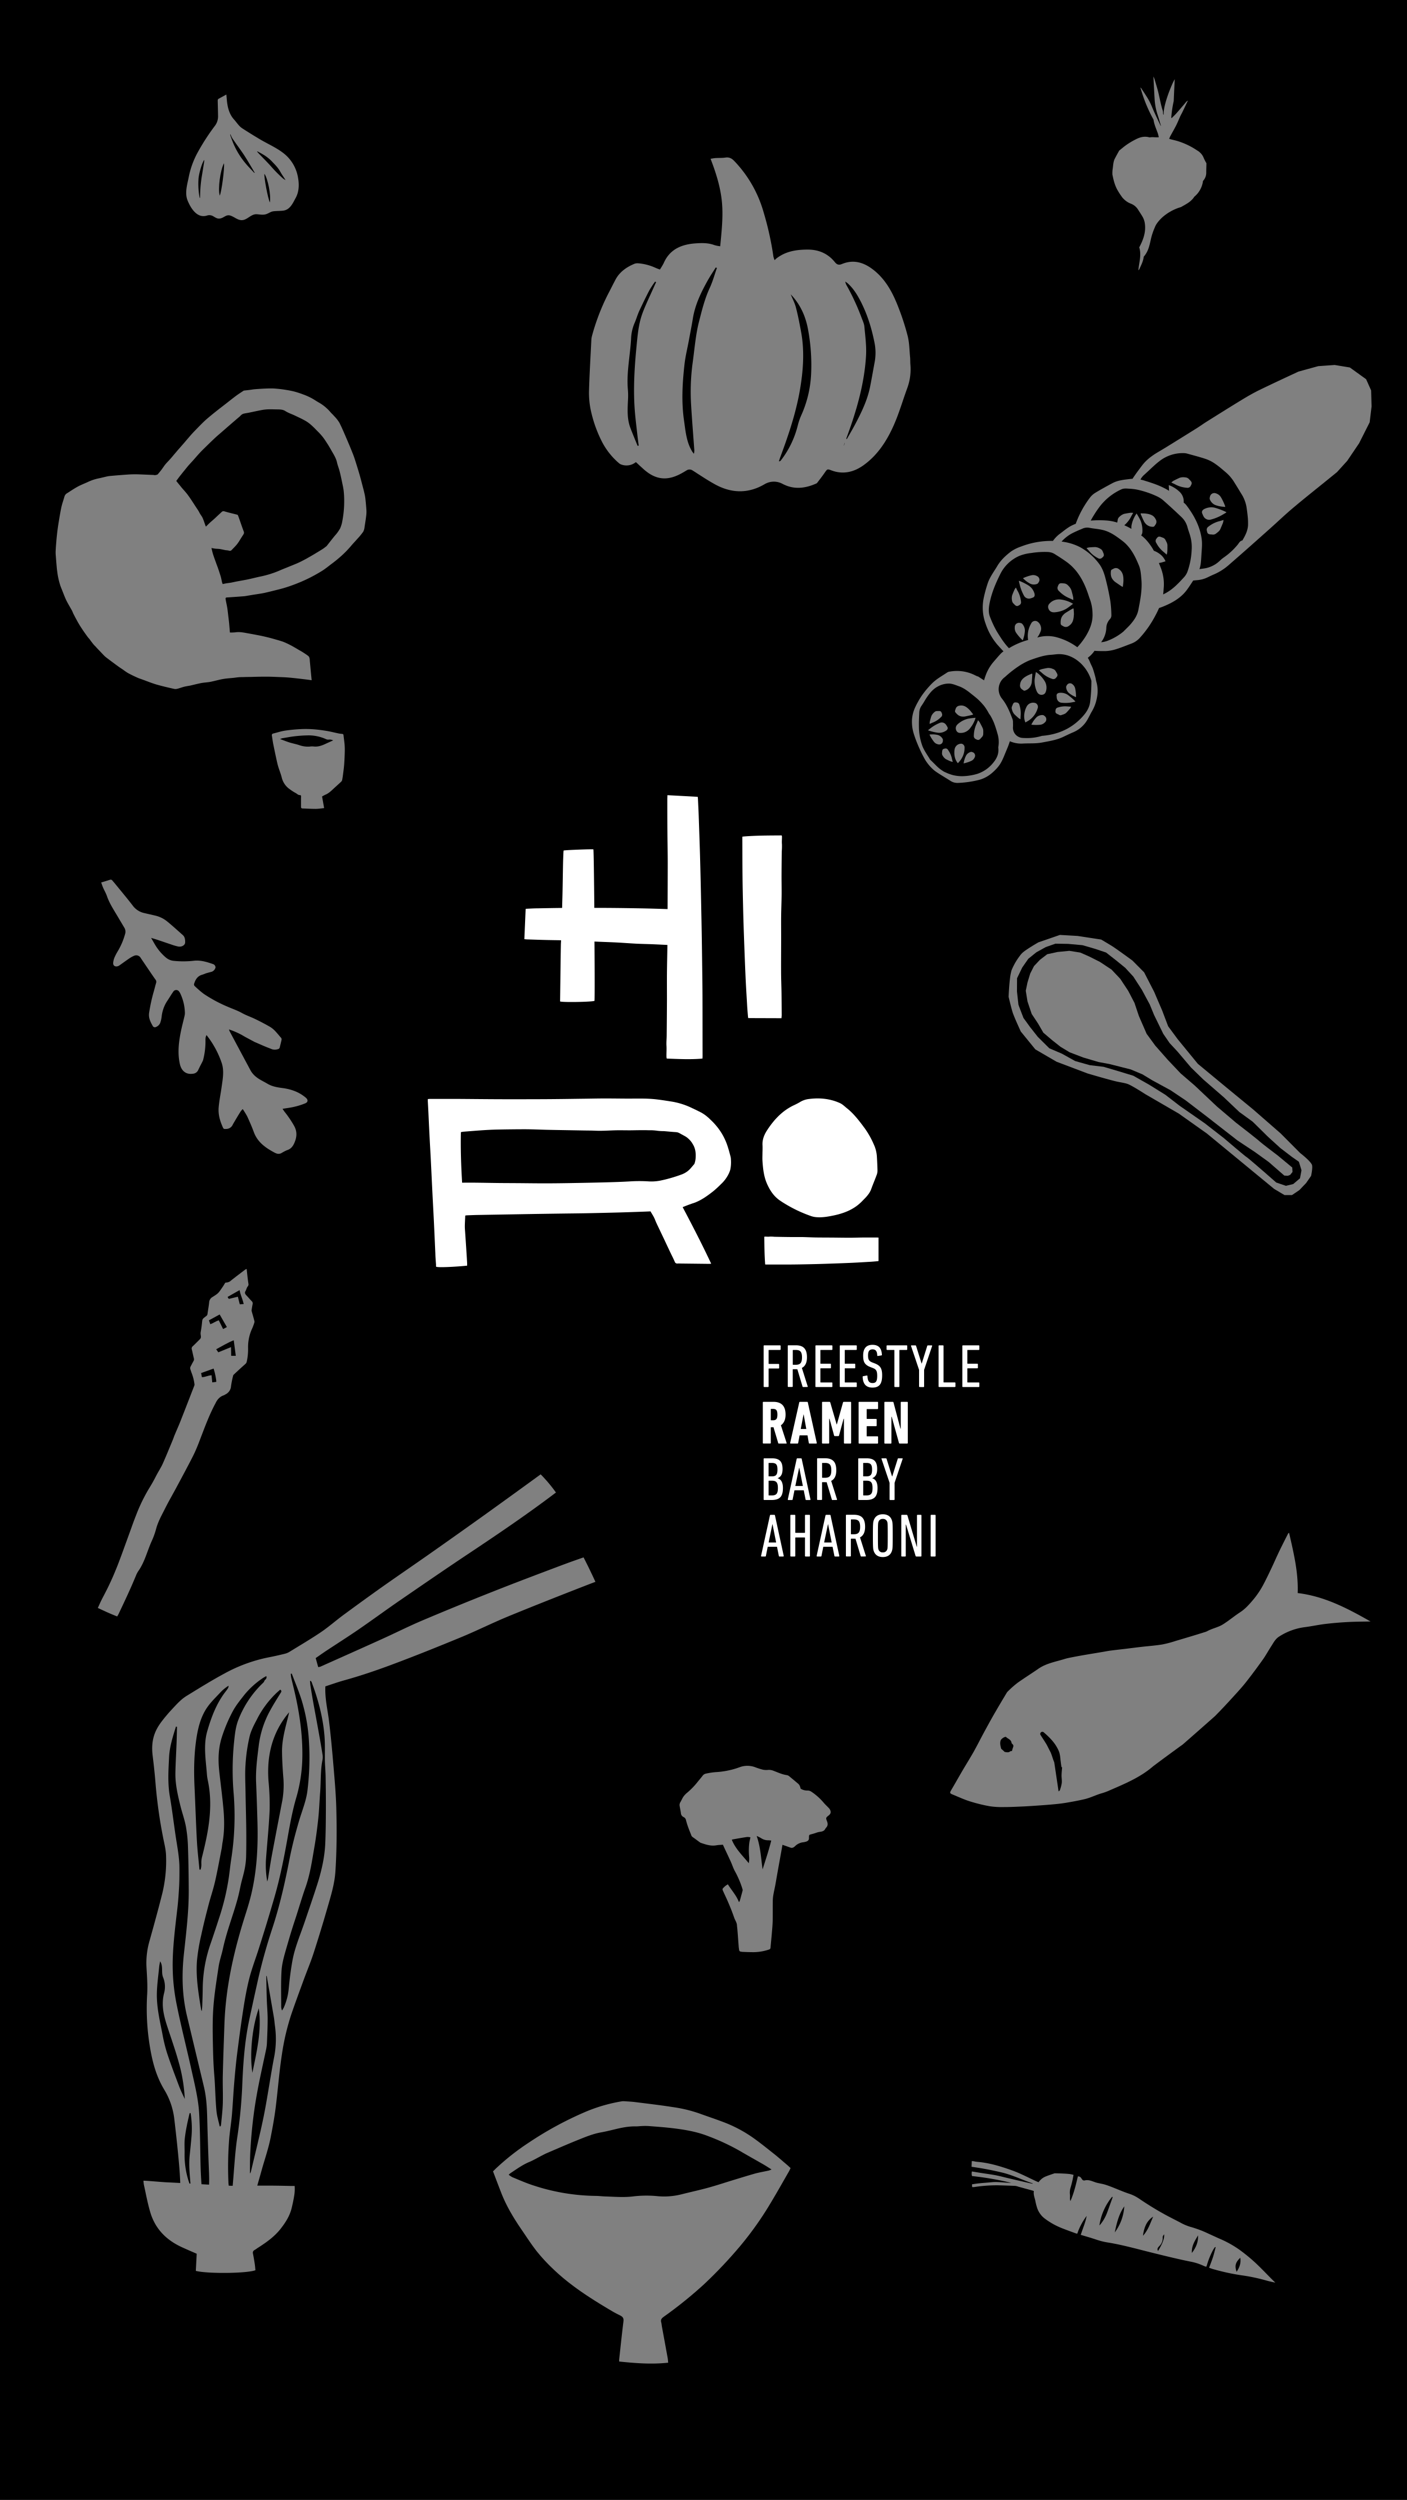<svg xmlns="http://www.w3.org/2000/svg" viewBox="0 0 1080 1918"><rect x="0" y="0" width="1080" height="1918" fill="#808080" stroke="none"/><defs><style>.cls-1{fill:#fff;}</style></defs><title>Asset 13</title><g id="Layer_2" data-name="Layer 2"><g id="Design"><path d="M210.27,1548c-1.81-10.64-3.68-21.27-5.52-31.9l-.38,0c.13,6,.21,11.9.41,17.85.17,5,.65,10,.67,15,0,6.09-.28,12.18-.54,18.26a31.57,31.57,0,0,1-.61,5c-2,9.51-4.15,19-6,28.5a347.15,347.15,0,0,0-6.32,54.43c-.14,4-.09,8-.13,12.49a7.63,7.63,0,0,0,.71-1.29c3.35-14.33,7-28.59,9.93-43,3-15.08,5.09-30.35,8-45.45A72.58,72.58,0,0,0,211,1554C210.73,1552,210.61,1550,210.27,1548Z"/><path d="M198.66,1540.82c-5.46,15.37-7.06,36.51-4.92,49.51C197,1574.16,201.05,1558.06,198.66,1540.82Z"/><path d="M781.94,771.21l0,.24L785.6,781l5,6.9,6,7.61,8.87,8.79,9.59,4.09,10.25,5.69,11.24,3.16,10.63,1.26L859,822l10.91,3.34,12.44,7.05L894.59,840l10.83,8.35,19.28,13.41,14.77,11.47s16.47,14.08,17.32,14.46,13.83,11.69,13.83,11.69l9,7.88,7.45,2.54,5.59-1.36,5.19-4.4,1.1-5.81,0-.59h0l-1.94-6.3-5.52-3.87-8.65-6.61-9.52-8.66-11.76-11.59-10.28-7.47-11.81-11.2L923.6,828.17,914.18,819l-10.43-12.31-5.93-6.37-4.91-7.14-7.09-14.52-3.28-8-6.08-11.3-6.56-10.12-6.18-6.7L857,737.06,849,730.8l-8.87-2.95-9.21-2.67-11-1-9.73-.17-7.48,2.62-7.22,4-6.18,5-4.63,6.65-4,8.25-.06,10.14,1.13,10.24Zm6.72-17.31,2.13-7,2.89-5.67,4.53-4.8,5.62-4.32,8-1.73,9-.87,8.37,1.33,6.82,3,8.18,4.1,9,5.95,6.69,7.06,6.12,9.26,4.79,9.19,3.43,10.19,5.93,13.6,6.58,9,9.62,10.91,9.91,10.47,10.78,9.27,17.09,16.13,14.63,12.42c7.34,5.67,15.57,12.1,17,13.35,1,1,3.9,3.38,15.05,11.82l11.11,9.2.19,3.41-1.83,2.27-1.79.67-2.69-.17-12-10.46-10.42-7.51-.11-.08L949.89,875l-10.28-8-12.7-9.9-16.73-12.8-11.6-7.79-14-7.61-7.75-4.68-8.92-3.73-16.15-4.08-.21-.05-8.35-1.55-11.71-3.46-10.45-4L814,803.1l-6.33-5-6.81-5.79-4.05-7-4.9-7.39-3.22-9.59-1.32-8.19Z"/><path d="M165.94,1035.19l1.63,2.35,9.76-4,.12,6.69H181l-1.59-11.94C174.73,1030.15,170.5,1032.75,165.94,1035.19Z"/><path d="M814.74,1355.52c-.3-1.79-.48-3.61-.73-5.41a27.54,27.54,0,0,0-.92-5.67c-2.34-6.33-6.9-11-11.91-15.33l-.06-.05a1.62,1.62,0,0,0-2.37,2.16c1.42,2.17,2.83,4.34,4.19,6.55,1.15,1.86,2,3.89,3.06,5.82,1.42,2.63,2,5.71,3.22,8.46l0,.07c.86,5.47,1.65,11,2.47,16.43.28,1.87.55,3.75.86,5.9.41-.39.85-.61,1-.94A30.06,30.06,0,0,0,815,1368c.21-2-.19-4-.16-5.95s.26-3.88.43-6.07C815.3,1356,814.79,1355.82,814.74,1355.52Z"/><path d="M209,128.73c2.31,2.61,4.8,5.06,7.35,7.43a10.62,10.62,0,0,0,2.86,2c-1-1.53-2-3.05-3-4.6-.67-1.07-1.24-2.21-1.95-3.26a27.23,27.23,0,0,0-2.17-2.85c-1.11-1.27-2.32-2.45-3.47-3.7a31.86,31.86,0,0,0-7-5.4c-1.17-.72-2.39-1.35-3.6-2a1,1,0,0,0-.76-.11c.57.64,1.13,1.3,1.72,1.92C202.39,121.68,205.83,125.1,209,128.73Z"/><path d="M143.83,379.28c2.8,3.7,5.19,7.72,7.78,11.54a22.42,22.42,0,0,1,1.46,2.49c.73,1.45,1.88,2.73,2.53,4.22.84,1.94,1.48,4,2.21,6a2.77,2.77,0,0,0,.29.48c1-1,1.9-1.95,2.89-2.85,1.18-1.09,2.42-2.1,3.6-3.18,1.8-1.65,3.55-3.36,5.39-5a2,2,0,0,1,2.15-.69c3.28,1,6.63,1.73,9.94,2.59a1,1,0,0,1,.59.52c.42,1.06.79,2.13,1.18,3.2.17.48.34,1,.51,1.45.91,2.59,1.77,5.19,2.76,7.75.53,1.38-.26,2.24-.9,3.22-.77,1.18-1.49,2.4-2.26,3.59a30.4,30.4,0,0,1-2.19,3.18c-1.23,1.45-2.59,2.79-3.91,4.17a1.81,1.81,0,0,1-2.13.5,16.09,16.09,0,0,0-2.45-.33c-1.49-.27-3-.66-4.46-.89-1.2-.18-2.42-.16-3.62-.29-.86-.1-1.72-.3-2.9-.52.45,1.77.77,3.35,1.26,4.87.82,2.52,1.74,5,2.64,7.51.4,1.12.86,2.22,1.24,3.35.68,2,1.36,4.09,2,6.16.41,1.43.65,2.91,1,4.36a11.83,11.83,0,0,0,.53,1.44c1-.21,1.84-.42,2.69-.56,1.26-.21,2.54-.33,3.8-.56s2.67-.58,4-.83c2.43-.46,4.87-.88,7.3-1.34,1.17-.22,2.33-.47,3.5-.74,2.52-.57,5-1.21,7.55-1.74a75.4,75.4,0,0,0,14.81-4.62c3-1.32,6.13-2.49,9.18-3.77,2.47-1,5-2,7.35-3.2,2.8-1.39,5.52-2.94,8.23-4.51s5.54-3.31,8.26-5c1-.65,2-1.46,3-2.21.13-.1,4.72-6.05,6.37-8a31.42,31.42,0,0,0,4-5.48,23.51,23.51,0,0,0,1.82-6.13,76.47,76.47,0,0,0,1.09-8c.22-2.54.31-5.09.29-7.64a66.39,66.39,0,0,0-.4-7.21c-.25-2.16-.74-4.3-1.19-6.44-.6-2.87-1.19-5.74-1.92-8.58-.57-2.26-1.5-4.43-2-6.7-.76-3.59-2.81-6.53-4.53-9.62-1.33-2.4-2.79-4.74-4.3-7a39.93,39.93,0,0,0-5.15-6.41c-3.22-3.22-6.26-6.68-10.24-8.95-2.59-1.48-5.32-2.71-8-4-2.45-1.17-5.09-2-7.36-3.46-1.94-1.23-3.9-1.26-6-1.31-2.25,0-4.5-.13-6.74-.07a34.78,34.78,0,0,0-5.18.51c-3.39.62-6.75,1.38-10.12,2.07-1.5.3-3,.48-4.49.89a6.15,6.15,0,0,0-1.77,1.22c-.19.14-.3.38-.48.53-2.07,1.78-4.15,3.54-6.22,5.33q-4.06,3.51-8.11,7.05c-1.64,1.43-3.32,2.83-4.92,4.32-2.41,2.25-4.78,4.56-7.14,6.87-1.59,1.55-3.18,3.1-4.69,4.73-1.8,1.94-3.51,4-5.27,5.94-1.22,1.37-2.51,2.68-3.69,4.09-2,2.44-4,4.92-6,7.41-1,1.3-2,2.66-3,4,1.36,1.67,2.68,3.31,4,4.93C140.77,375.71,142.41,377.41,143.83,379.28Z"/><path d="M126,1529a19,19,0,0,0-.84-12c-1.56-3.89.3-8.33-2.26-12.23-.24,1.42-.58,2.84-.72,4.27-.65,6.88-1.67,13.75-1.78,20.64-.16,10.2,2.16,20.15,4.13,30.11a125.31,125.31,0,0,0,3.56,14.95c2.89,8.77,6.19,17.41,9.45,26.06,1.24,3.28,2.85,6.42,4.29,9.63a123.84,123.84,0,0,0-4.62-28.11c-2.65-9.56-6-18.91-9.08-28.35C125.61,1546,123.63,1538,126,1529Z"/><path d="M255.73,568.05a6.3,6.3,0,0,0-3.22-.63,3.74,3.74,0,0,1-2.26-.32,32.33,32.33,0,0,0-14.71-2.87c-3.19.07-6.4.32-9.57.69s-6.27,1-9.4,1.5a8.57,8.57,0,0,0-1.59.67c.65.2,1,.29,1.27.4,2,.73,4,1.55,6.06,2.18,2.42.74,4.91,1.22,7.32,2a20.3,20.3,0,0,0,7.88,1.15,14.43,14.43,0,0,1,3-.13c3.87.54,7.22-.93,10.56-2.53C252.64,569.44,254.18,568.76,255.73,568.05Z"/><path d="M206.11,1366.5a186.71,186.71,0,0,1,.86,22c-.51,12.14-1.75,24.24-2.68,36.36a70.55,70.55,0,0,0,.86,18.72c.21-.81.49-1.61.62-2.44.95-5.72,1.75-11.46,2.81-17.16,2.66-14.24,5.43-28.47,8.15-42.7a69.29,69.29,0,0,0,.68-18.32c-.48-6.33-.87-12.69-.93-19-.09-9.7,2.78-18.93,5-28.24.16-.66.29-1.33.43-2a74.17,74.17,0,0,0-7.33,10.49C207.17,1337.36,205,1351.57,206.11,1366.5Z"/><path d="M765.65,562.86c-.77-2.8-1.67-5.58-2.69-8.29a43.59,43.59,0,0,0-2.5-5.11c-.46-.87-1.18-1.6-1.62-2.48a33.08,33.08,0,0,0-1.79-3c-.22-.33-.43-.67-.66-1-.5-.72-1-1.41-1.6-2.08s-1-1.15-1.49-1.7a43.87,43.87,0,0,0-5.12-4.74c-3.8-3-7.4-6.25-12-7.9-2.45-.88-5-2-7.51-2.1a17.5,17.5,0,0,0-8.83,2.25c-3.67,1.92-6.15,5-8.44,8.38-1.37,2-2.5,4.19-3.89,6.18a9.89,9.89,0,0,0-1.89,5.32c-.15,3.6-.36,7.2-.27,10.79a43.41,43.41,0,0,0,2.8,15.31c1.46,3.56,3.83,6.73,5.79,10.07,0,.06.11.1.16.16l3.88,3.81a30.07,30.07,0,0,0,6.6,5.31,11.55,11.55,0,0,0,1.06.48,34.9,34.9,0,0,0,5.54,2.09,29,29,0,0,0,8,.9,43.28,43.28,0,0,0,11-1.79,25.93,25.93,0,0,0,11.07-7.18c3.31-3.66,5.77-7.64,5-13.08A22,22,0,0,0,765.65,562.86Zm-16.81-12.15c-.27.84-.41,1.38-.62,1.88a23.37,23.37,0,0,1-4,6.63,8.93,8.93,0,0,1-7.37,3.1,3.06,3.06,0,0,1-2.89-2.06,3.81,3.81,0,0,1,.46-3.86,7.84,7.84,0,0,1,1.54-1.48,18.63,18.63,0,0,1,7-3.49A51,51,0,0,1,748.84,550.71Zm-15.72-5.55c.16-.49.28-1,.47-1.46a3.4,3.4,0,0,1,2.84-2.27c3.34-.67,5.6,1,7.71,3.18,1,1,1.87,2.26,2.85,3.47a3,3,0,0,1-.65.39c-1.87.43-3.74.87-5.61,1.24a8.48,8.48,0,0,1-1.87.07c-2.36-.06-4-1.39-5.45-3.18A1.45,1.45,0,0,1,733.12,545.17Zm-19.41,8.41q.53-2.08,1.17-4.12a8.18,8.18,0,0,1,2.27-3,3,3,0,0,1,2.28-.92,7.07,7.07,0,0,0,.81,0c2.1-.16,2.31.57,2.88,2.22a2.32,2.32,0,0,1-.85,2.46,18.09,18.09,0,0,1-5.87,4c-.89.33-1.75.75-2.83,1.22A11,11,0,0,1,713.71,553.58Zm-1.26,6.57c1.23-.93,2.42-1.92,3.7-2.77a28.73,28.73,0,0,1,5.12-2.7,3.93,3.93,0,0,1,4.84,1.29c.41.55.73,1.17,1.08,1.76a1.81,1.81,0,0,1-.19,2.14,3,3,0,0,1-.88.78,9.53,9.53,0,0,1-6,1.57,39.23,39.23,0,0,1-7.63-1.82Zm7.68,10.94a5.37,5.37,0,0,1-3.23-1.93,31.35,31.35,0,0,1-3.32-5.3,1.29,1.29,0,0,1,0-.33l1.49-.06a17.44,17.44,0,0,1,4.94.48,6.29,6.29,0,0,1,3.62,3.07,1.76,1.76,0,0,1,.14.82,4,4,0,0,1-.06.76A2.77,2.77,0,0,1,720.12,571.08Zm9.6,13.08q-1.84-.78-3.63-1.68a7.13,7.13,0,0,1-2.34-2.44,3.3,3.3,0,0,1-.65-2.55c0-.24,0-.49.05-.73.14-2.06.83-2.17,2.42-2.5a2.11,2.11,0,0,1,2.15,1.14,18,18,0,0,1,2.86,6.21c.19.91.46,1.8.75,2.91A9.68,9.68,0,0,1,729.72,584.16Zm7.14-.45c-.5.6-1,1.19-1.61,1.87a11,11,0,0,1-2.43-5.08,15.3,15.3,0,0,1,0-6,5.17,5.17,0,0,1,5.23-3.9,2.86,2.86,0,0,1,2.32,3.1A15.43,15.43,0,0,1,736.86,583.72Zm11.26-2.56a5.28,5.28,0,0,1-2.55,2.62,28.81,28.81,0,0,1-5.64,1.88,1.17,1.17,0,0,1-.31,0c.11-.5.2-1,.31-1.44a18.08,18.08,0,0,1,1.66-4.62,6,6,0,0,1,3.68-2.72,1.58,1.58,0,0,1,.78.07,3.61,3.61,0,0,1,.68.24A2.77,2.77,0,0,1,748.11,581.16ZM754.73,563a3.63,3.63,0,0,1-1.18,2.67,8.46,8.46,0,0,0-.64.72c-1.64,1.89-2.39,1.45-4.17.55a2.7,2.7,0,0,1-1.23-2.77,22.25,22.25,0,0,1,1.8-8.22c.48-1,.88-2.1,1.41-3.39a12.4,12.4,0,0,1,1.28,1.59q1.2,2.18,2.27,4.43C754.93,560,754.74,561.5,754.73,563Z"/><path d="M215.34,1299c.57-.92,1.19-1.62-.25-2.66-1.27,1.16-2.64,2.26-3.86,3.52a74.22,74.22,0,0,0-13,17.34c-2.49,4.84-5.3,9.71-6.6,14.91a127.91,127.91,0,0,0-3.17,21.8c-.5,6.88-.1,13.82,0,20.74.14,9.47.45,18.93.56,28.39.08,7.13.07,14.26-.1,21.38a56.22,56.22,0,0,1-1.06,9.29c-.89,4.58-2.36,9.05-3.3,13.63-.69,3.36-1.41,6.71-2.32,10-3.45,12.5-8.25,24.58-11,37.28-1,4.78-2.71,9.46-3.43,14.28-1.65,10.92-3.43,21.86-4.14,32.86-.64,10-.39,20-.17,30,.15,6.83.43,13.67,1,20.48.75,9.08.78,18.23,1.65,27.3.38,4,1.63,7.92,2.48,11.88l.72-.07a13.68,13.68,0,0,0,.39-1.78c.47-5.33,1.15-10.66,1.29-16,.2-7.25-.19-14.51,0-21.75.29-12.83.8-25.65,1.22-38.47.88-26.75,6.42-52.66,14.19-78.16,2.12-6.94,4.47-13.82,6.19-20.85,4.49-18.34,5.52-37,5-55.85q-.42-15.56-1.06-31.12c-.39-9.64.93-19.16,2.11-28.67a74.59,74.59,0,0,1,8.79-26.55C209.87,1307.73,212.63,1303.39,215.34,1299Z"/><path d="M175.75,1439.68c.57-4.2,1-8.42,1.63-12.61a214.94,214.94,0,0,0,2-50.71,212.29,212.29,0,0,1,.21-39.09c.64-6.09,1.16-12.17,3.46-18a78.08,78.08,0,0,1,19-28.23,3.13,3.13,0,0,0,.85-1.33c.35-1.13,2.32-1.57,1.49-3.77-1.09.65-2.14,1.18-3.09,1.85a64.48,64.48,0,0,0-13.78,12.61c-3.22,4.12-6.6,8.25-9,12.84a117,117,0,0,0-8.28,19.71c-2.66,8.44-2.89,16.89-2,25.49.94,8.88,2.16,17.73,3,26.62,1,9.57,1.27,19.16-.45,28.7-.28,1.54-.37,3.11-.67,4.64-1.65,8.42-3.15,16.88-5.07,25.24-1.39,6.07-3.45,12-5,18-2,7.65-3.94,15.32-5.58,23.05a148.18,148.18,0,0,0-3.26,19.44c-1,12.77,1.17,25.36,3.21,37.92a5.06,5.06,0,0,0,.49.92c.14-1.67.3-3,.34-4.26.15-4.46.33-8.92.35-13.37a107.46,107.46,0,0,1,6.16-34.43q3.31-9.66,6.44-19.38A184.44,184.44,0,0,0,175.75,1439.68Z"/><path d="M153.1,1434.42l.85.06a13.2,13.2,0,0,0,.63-4.1,18.25,18.25,0,0,1,.57-5.94c4.91-19.42,8.58-38.69,4.36-58.45a37.65,37.65,0,0,1-.71-5c-.81-10.72-2.82-22.06.29-32.79s7.09-21.4,14.15-30.47a23.71,23.71,0,0,0,1.91-2.75,5.34,5.34,0,0,0,.33-1.64,31.51,31.51,0,0,0-6.46,5.28c-3.55,3.84-7.42,7.5-10.3,11.82-4.3,6.46-6.39,13.88-7.67,21.57-2.15,13-2.33,26-1.73,39,.65,14,1.1,28.08,1.86,42.11C151.59,1420.23,152.46,1427.32,153.1,1434.42Z"/><path d="M776.8,1337.79a1,1,0,0,1-.31-.53c-.31-2.61-2.84-3.15-4.33-4.64-.09-.09-.33-.06-.5-.06a6.55,6.55,0,0,0-3.46,2.46c-.89,2.28-.28,4.48.33,6.68,0,.16.31.26.46.4l1.55,1.42c.26.23.51.61.8.65,1.37.19,2.76.61,4-.41.32-.26.88-.23,1.45-.36a24.34,24.34,0,0,1,.7-2.45C778.11,1339.44,778,1338.87,776.8,1337.79Z"/><path d="M584.27,1410.32a29.58,29.58,0,0,0-3.46-1.72c3,8.56,3.35,17.15,4.55,25.66,2.31-7.33,4.75-14.59,6.65-22.14-.9-.08-1.56-.19-2.22-.19A9.51,9.51,0,0,1,584.27,1410.32Z"/><path d="M498.44,222.75c-2.69,5.13-5.18,10.35-7.65,15.59-1.45,3.08-2.34,6.44-3.71,9.53a33.22,33.22,0,0,0-2.65,11.74c-.69,13.2-3.66,26.18-2.46,39.51a53.45,53.45,0,0,1,.09,7.38c-.36,7.4-.85,14.77,1.8,21.76,1.76,4.65,3.7,9.22,5.56,13.83l.85-.22c-.31-2.42-.66-4.84-.93-7.27-.76-7-1.69-14-2.18-21-1.09-15.68-.15-31.33,1.34-46.93.87-9,1.56-18.19,4.8-26.75,2.65-7,6-13.72,9-20.56.43-1,.88-1.92,1.32-2.87l-.77-.44A73.22,73.22,0,0,0,498.44,222.75Z"/><path d="M606.94,225.82c1.36,3.35,3.09,6.61,4,10.08,1.56,5.91,2.69,11.94,3.84,18,2.91,15.18,1.8,30.46-.79,45.42-3.06,17.69-8.83,34.77-15.12,51.61-.37,1-.64,2-1,3a1.65,1.65,0,0,0,1.42-.57,71.92,71.92,0,0,0,13-26.66,47.62,47.62,0,0,1,2.8-8.19,86.84,86.84,0,0,0,7.47-30.61,148.46,148.46,0,0,0-2.35-35.27C618.35,242.48,614.18,233.34,606.94,225.82Z"/><path d="M543.39,214.91c-5.18,9.23-9.79,18.69-11.53,29.3-.94,5.71-2.06,11.39-3.11,17.08-1.12,6-2.62,12-3.31,18.08-1.62,14.33-2.49,28.68-.41,43.09,1.18,8.2,1.79,16.49,6.2,23.82.4.67.93,1.25,1.39,1.88a9.65,9.65,0,0,0,.27-3.63c-.84-11.67-1.8-23.34-2.47-35a164.43,164.43,0,0,1,1.33-31.74c1.43-10.38,2.2-20.83,4.8-31,2.25-8.8,4.39-17.58,8.25-25.9,2.27-4.9,3.69-10.2,5.5-15.31l-.88-.36C547.41,208.41,545.26,211.58,543.39,214.91Z"/><path d="M207.15,155.35c1-5.32-1.5-18.23-4.18-22C202.54,135.88,205.57,152,207.15,155.35Z"/><path d="M572.3,1409.57c-3.36.52-6.71,1.13-10.05,1.72a2.09,2.09,0,0,0-.5.27c2.82,7,8.16,12,13,17.95a17.7,17.7,0,0,0,.25-5.14,50,50,0,0,1,.14-10.37c.18-1.42.57-2.82.89-4.32A8,8,0,0,0,572.3,1409.57Z"/><path d="M567.45,1650a168.58,168.58,0,0,0-23.65-11c-9.49-3.76-19.42-5.27-29.45-6.4-5.48-.61-11-1-16.48-1.43a48,48,0,0,0-5.17,0c-1.55.05-3.1.29-4.65.26-5.57-.11-11,1-16.33,2.31-3.44.82-6.87,1.67-10.35,2.29-6.09,1.08-11.76,3.41-17.43,5.69-8.08,3.24-16.05,6.74-24.06,10.16-1.42.61-2.79,1.35-4.17,2.06-3.15,1.61-6.2,3.44-9.45,4.8-5.22,2.19-9.73,5.49-14.4,8.57a15.55,15.55,0,0,0-1.38,1.21,16.87,16.87,0,0,0,2.8,1.9c5.11,2.09,10.17,4.34,15.4,6.06a158.57,158.57,0,0,0,48.26,8.28c2.58,0,5.16.35,7.75.43,7.24.22,14.51.87,21.69-.08A86.32,86.32,0,0,1,505,1685a54.34,54.34,0,0,0,18.19-1.47c6.85-1.74,13.77-3.22,20.58-5.1s13.35-4.07,20-6.09c5.26-1.59,10.51-3.23,15.8-4.72,2.89-.81,7.73-1.66,10.66-2.33a18.38,18.38,0,0,0,2-.8c-2.25-1.41-4.08-2.64-6-3.74C580,1657.16,573.69,1653.66,567.45,1650Z"/><path d="M914.86,1728.55c3.25-4.17,5-8.49,4.74-13.52C917.26,1719.14,914.45,1723.07,914.86,1728.55Z"/><path d="M892.46,1716.63a8.51,8.51,0,0,1-2.43,6.48c-1.35,1.32-2.08,2.43-1.1,3.88,3.52-5.81,5-9.8,4.63-12.77C892.92,1715.18,892.42,1715.6,892.46,1716.63Z"/><path d="M647.77,341.75l.14,0,.5-1.91-.14,0Z"/><path d="M877.32,1715.38c3.93-4.21,5.61-9.6,7.82-14.72C879.84,1704.14,878.08,1709.5,877.32,1715.38Z"/><path d="M949.2,1743c2.19-3.29,3.55-6.65,2.83-10.79C948.33,1735.72,947.56,1738.39,949.2,1743Z"/><path d="M660.14,230.27c-2.58-4.88-5.49-9.41-9.65-13.06a18,18,0,0,0-1.66-1.16,8.59,8.59,0,0,0,1.09,3,178.32,178.32,0,0,1,11.3,24.4c.83,2.35,2.05,4.69,2.27,7.11.68,7.45,1.7,15,1.27,22.4-1.08,18.36-5.64,36.08-11.57,53.45-1.17,3.42-2.42,6.81-3.64,10.21l.49.23c2.16-3.82,4.41-7.58,6.45-11.46,4.83-9.15,9.35-18.45,11.39-28.7,1.26-6.33,2.35-12.7,3.52-19a38.92,38.92,0,0,0-.15-14.79C669,251.52,665.58,240.56,660.14,230.27Z"/><path d="M843.88,1707.44c.56-.64,1-1,1.3-1.48a31.27,31.27,0,0,0,4.62-8.36c1.39-3.74,2.73-7.51,4.09-11.27a4.71,4.71,0,0,0,.14-.75l-.4-.13A45.05,45.05,0,0,0,843.88,1707.44Z"/><path d="M249,1331.13c-1.22-14-4.84-27.46-9.81-40.57a5,5,0,0,0-.71-1l-.53.24c.12,1.21.18,2.44.37,3.64.67,4.18,1.36,8.37,2.1,12.54,1.14,6.37,2.36,12.73,3.5,19.09,1.28,7.1,2.58,14.21,3.69,21.34a11.11,11.11,0,0,1-.08,3.91c-1.65,8.21-1.13,16.55-1.79,24.81-.52,6.54-.71,13.12-1.39,19.64-.78,7.43-1.73,14.85-3,22.21-1.79,10.43-3.27,20.94-6.82,31-3,8.45-5.43,17.09-8.26,25.58-2.16,6.47-4.1,13-6,19.59-1.72,6.08-3.75,12.4-4.15,18.72-.58,9.34-.25,18.74-.27,28.11a13.63,13.63,0,0,0,.6,2.58,24.45,24.45,0,0,0,1.32-2.15,46.39,46.39,0,0,0,3.86-14.8c.69-7.1,1.54-14.2,2.81-21.21,1.88-10.37,6.12-20,9.49-30,3.18-9.4,6.44-18.79,9.47-28.24,3.34-10.44,5.82-21.11,6.28-32.1.36-8.47.42-16.95.46-25.42s-.06-17.18-.2-25.77c-.07-4-.45-8-.56-12C249.3,1344.28,249.6,1337.67,249,1331.13Z"/><path d="M863,1692.78c-4.22,6-5.85,13-7.32,20A37.33,37.33,0,0,0,863,1692.78Z"/><path d="M171.94,125.26c-2.91,5.3-4.79,19.86-3.26,24.81C170,147.52,172.45,129.37,171.94,125.26Z"/><path d="M957.05,390.8a27.52,27.52,0,0,0-3.25-10.34c-2.21-3.64-4.4-7.29-6.67-10.89a31.73,31.73,0,0,0-6.38-7.33c-2.53-2.14-5-4.33-7.74-6.21a29.23,29.23,0,0,0-7-3.72c-4.79-1.65-9.73-2.88-14.61-4.25a10.1,10.1,0,0,0-2.21-.38,28.84,28.84,0,0,0-19.55,6.4c-4,3.1-7.5,6.81-11.32,10.15a12.83,12.83,0,0,0-2.91,3.71c1.23.26,2.45.59,3.67,1,6.13,1.88,12.19,3.92,17.72,7.29l.56.37c-.11-1.39-.14-2.83-.25-4.41.85.34,1.4.51,1.91.76a24,24,0,0,1,6.67,4.63,10,10,0,0,1,2.88,8l.94.82a9.45,9.45,0,0,1,1.13,1.19c5.87,7.75,10.44,16.1,11.77,26.06.51,3.84.06,7.61-.17,11.4-.15,2.43-.27,4.88-.56,7.29a21.76,21.76,0,0,1-1,4.32c1-.15,2-.3,2.93-.43a22.06,22.06,0,0,0,12.71-6,24.14,24.14,0,0,1,3.18-2.61A52,52,0,0,0,950,417.92c1-1.18,1.66-2.86,3.45-3.21.21,0,.37-.41.51-.65,2-3.31,3.63-6.76,4-10.67a53.39,53.39,0,0,0-.1-5.73C957.7,395.9,957.44,393.34,957.05,390.8ZM913.85,373a2.73,2.73,0,0,1-2.92,1.22,22,22,0,0,1-8.4-2.34c-1-.57-2.13-1.05-3.44-1.69a12.92,12.92,0,0,1,1.7-1.33q2.31-1.21,4.68-2.27a8.91,8.91,0,0,1,4.32-.32,4.07,4.07,0,0,1,3,1.49c.2.24.44.45.66.67C915.35,370.32,914.86,371.12,913.85,373Zm14.72,9a5,5,0,0,1,.18-.93,3.41,3.41,0,0,1,4.72-2.5,6.72,6.72,0,0,1,3.69,2.89,39.25,39.25,0,0,1,3.29,7.05,1.62,1.62,0,0,1,0,.41c-.63-.05-1.24-.1-1.84-.16a21.7,21.7,0,0,1-6-1.38,7.88,7.88,0,0,1-4-4.35A2.2,2.2,0,0,1,928.57,382Zm10.18,19.13q-1,2.47-2.06,4.88c-.68,1.49-2,2.35-3.25,3.34a3.63,3.63,0,0,1-2.93.77,8.44,8.44,0,0,0-1-.07c-2.61-.14-2.76-1.07-3.22-3.19a2.86,2.86,0,0,1,1.41-2.89A22.26,22.26,0,0,1,935.5,400c1.15-.27,2.27-.65,3.67-1.06A13.56,13.56,0,0,1,938.74,401.12Zm-2.43-5.06a35.38,35.38,0,0,1-6.71,2.51,4.9,4.9,0,0,1-5.76-2.35c-.42-.74-.72-1.56-1.06-2.34a2.24,2.24,0,0,1,.56-2.6,3.71,3.71,0,0,1,1.2-.82,11.78,11.78,0,0,1,7.61-1,48.89,48.89,0,0,1,9.11,3.44v.33C939.62,394.19,938,395.22,936.31,396.06Z"/><path d="M836.69,460c-.64-1.65-1.14-3.35-1.72-5-3.27-9.43-8-17.87-16.12-23.78-3-2.18-6.16-4.17-9.3-6.15l-.29-.16h0a10.7,10.7,0,0,0-2.3-1l-.17,0a10.37,10.37,0,0,0-1.06-.25,11.2,11.2,0,0,0-1.3-.15,64.61,64.61,0,0,0-12.82.78,34.37,34.37,0,0,0-9.2,2.22,29.49,29.49,0,0,0-14.8,14.35c-3.63,7.31-6.77,14.83-8.2,23-.59,3.37-.69,6.64.65,9.78a78.5,78.5,0,0,0,5.1,10.83c2.81,4.52,5.6,9.06,9.32,12.86a55.79,55.79,0,0,1,14.68-6.31h0a18.82,18.82,0,0,1,2.34-12.63,3.35,3.35,0,0,1,4.28-1.78c2.48,1.07,4,4.73,3.13,7.37a17.94,17.94,0,0,1-2.72,5.16l1.16-.3a27.25,27.25,0,0,1,14,.16,47.88,47.88,0,0,1,15.58,7.58l.25-.27c1.27-1.39,2.48-2.83,3.61-4.35a47.37,47.37,0,0,0,3.66-5.61c2.71-4.92,4.44-9.92,4.17-15.61A33.3,33.3,0,0,0,836.69,460Zm-58.45,3.33a3.92,3.92,0,0,1-1.43-2.61,8.86,8.86,0,0,1,.11-4q.83-2.2,1.79-4.34a11.72,11.72,0,0,1,1.08-1.6c.6,1.17,1,2.14,1.58,3.06a20.86,20.86,0,0,1,2.32,7.55,2.55,2.55,0,0,1-.94,2.69c-1.6,1-2.27,1.46-4-.17C778.61,463.68,778.44,463.48,778.24,463.32Zm7.42,26.19c-.17.56-.35,1.12-.54,1.7a1.42,1.42,0,0,1-.34-.15,36.26,36.26,0,0,1-4.77-5.52,6.62,6.62,0,0,1-1.09-4.35,3.26,3.26,0,0,1,3.84-3.31,4.38,4.38,0,0,1,.86.18,2,2,0,0,1,.86.42,7.61,7.61,0,0,1,2.22,5.16A22.05,22.05,0,0,1,785.66,489.51Zm7.32-31.1a21.8,21.8,0,0,1-2.11.73,4.35,4.35,0,0,1-5-2.36,33.17,33.17,0,0,1-2.53-6c-.52-1.64-.86-3.33-1.28-5l.2-.18a43.61,43.61,0,0,1,7.72,3.9,11,11,0,0,1,4,5.61,3.46,3.46,0,0,1,.22,1.29A1.94,1.94,0,0,1,793,458.41Zm4.35-11.77a4.36,4.36,0,0,1-.47.69,1.87,1.87,0,0,1-.67.6,6.7,6.7,0,0,1-5.16,0,19.62,19.62,0,0,1-4.53-3.12c-.41-.36-.8-.73-1.22-1.11.13-.13.18-.21.26-.25a32.78,32.78,0,0,1,6.41-2.14A5.79,5.79,0,0,1,796,442,3.15,3.15,0,0,1,797.33,446.64Zm14.51,3.62c.78-2.09,1.07-3,3.76-2.75.29,0,.58.07.88.08a4.6,4.6,0,0,1,3.24,1.45,9.69,9.69,0,0,1,2.64,3.72q.77,2.64,1.38,5.32a14,14,0,0,1,.12,2.27c-1.37-.63-2.46-1.2-3.6-1.65a23.25,23.25,0,0,1-7.41-5.25A3,3,0,0,1,811.84,450.26Zm-1.57,19.43a8.29,8.29,0,0,1-2.32,0,4,4,0,0,1-3.17-2.76,3.51,3.51,0,0,1,.83-3.88,9.79,9.79,0,0,1,8.19-3.14,24.37,24.37,0,0,1,8,2.31c.54.24,1,.57,1.86,1a57.57,57.57,0,0,1-5.21,3.86A20.31,20.31,0,0,1,810.28,469.69Zm14,2.09c-.14,3.35-.72,6.45-3.91,8.47a3.63,3.63,0,0,1-3.94.34c-.49-.24-1-.56-1.44-.82a1.57,1.57,0,0,1-.81-1.38c-.15-2.52.23-4.88,2.09-6.74a9.63,9.63,0,0,1,1.56-1.37c1.79-1.14,3.61-2.21,5.43-3.3a3.2,3.2,0,0,1,.8-.18C824.19,468.53,824.39,470.16,824.33,471.78Z"/><path d="M162.38,1055.14l.55,5.47,3.07-.38c.19-1.31-1.08-7.52-2.05-10.22l-9.57,3.44.6,3.14C157.53,1056.63,159.72,1055.25,162.38,1055.14Z"/><path d="M874.26,433.93c-2.95-7.24-6.43-14.15-12.78-19-4-3-7.93-6-12.73-7.64-4.14-1.43-8.47-1.51-12.68-2.37a8.7,8.7,0,0,0-5.12.65c-2.39,1-4.77,2-7.09,3.14a28.89,28.89,0,0,0-9,6.81A41.47,41.47,0,0,1,829,419.77a45.27,45.27,0,0,1,14.4,12.44c3.29,4.18,4.6,9.17,5.83,14.18s2.29,10.09,3.12,15.2a92,92,0,0,1,.73,10.24A4.32,4.32,0,0,1,852,475a10.15,10.15,0,0,0-2.79,6.62,19.4,19.4,0,0,1-4,11.12,17.88,17.88,0,0,0,5.11-1.18,43.49,43.49,0,0,0,12-7c1.92-2,4-3.83,5.75-5.92,2.62-3.09,4.91-6.5,5.7-10.59,1.47-7.57,3-15.16,2.4-23C875.81,441.32,875.7,437.48,874.26,433.93Zm-28.62-5.74a2.48,2.48,0,0,1-2.9,0,20.76,20.76,0,0,1-6.38-5c-.69-.86-1.46-1.65-2.36-2.66a11.61,11.61,0,0,1,1.9-.53q2.37-.21,4.76-.28a8.26,8.26,0,0,1,3.8,1.26,3.84,3.84,0,0,1,2.07,2.34c.09.28.22.54.34.81C847.83,426.42,847.15,426.93,845.64,428.19Zm16.25,22a3.15,3.15,0,0,1-.78-.22c-1.74-1.16-3.49-2.32-5.2-3.54a9.57,9.57,0,0,1-1.47-1.44c-1.74-1.93-2-4.28-1.73-6.76a1.54,1.54,0,0,1,.87-1.32c.49-.24,1-.52,1.46-.74a3.59,3.59,0,0,1,3.87.54c3,2.16,3.46,5.25,3.44,8.56C862.34,446.93,862.06,448.53,861.9,450.23Z"/><path d="M829.25,508.61c-.67-.6-1.35-1.16-2-1.68l-.45-.32c-.57-.42-1.15-.82-1.73-1.18l-.4-.24c-.64-.38-1.29-.74-2-1.06l-.24-.12a22.91,22.91,0,0,0-2.31-.94,22,22,0,0,0-7.3-1.19c-2,0-4,.39-6,.5-5.14.29-10,1.93-14.77,3.59q-1.45.5-2.84,1.11c-1,.45-2,.94-3,1.48l-.22.12q-1.44.78-2.83,1.64a85.84,85.84,0,0,0-11.65,9q-.52.38-1,.8A11.51,11.51,0,0,0,769.1,536q.71.88,1.35,1.8a42.25,42.25,0,0,1,3.34,5.77c1.29,2.66,2.38,5.44,3.43,8.23a7.43,7.43,0,0,1,.34,2.36c0,.27,0,.54,0,.81a24.88,24.88,0,0,1,0,2.69,7.84,7.84,0,0,0,7.14,8.49q.86.06,1.73.08a39.6,39.6,0,0,0,13.35-1.65h0c11.51-.92,21.56-5,29.71-13.23,3.52-3.55,6.56-7.48,7.27-12.65a130.81,130.81,0,0,0,1-16.32A30.85,30.85,0,0,0,829.25,508.61Zm-45.76,39.88c-.1,1-.11,2.06-.18,3.33a10.93,10.93,0,0,1-1.57-.95q-1.68-1.47-3.26-3a8.8,8.8,0,0,1-1.73-3.61,3.28,3.28,0,0,1,.19-2.63,7.5,7.5,0,0,0,.34-.83c.83-2.13,1.6-2,3.38-1.79a2.38,2.38,0,0,1,1.88,2A20.18,20.18,0,0,1,783.48,548.49Zm.83-19.72a3.54,3.54,0,0,1-1.33-3.45c.32-3.5,2.56-5.25,5.17-6.73,1.26-.72,2.65-1.21,4.06-1.84a3.16,3.16,0,0,1,.18.75c-.13,2-.24,3.95-.43,5.91a9.21,9.21,0,0,1-.46,1.87,7.3,7.3,0,0,1-4.53,4.5,1.36,1.36,0,0,1-1.43-.12C785.15,529.35,784.71,529.09,784.32,528.77Zm2.77,25.55a12.35,12.35,0,0,1-.87-6.2,16.83,16.83,0,0,1,2-6.35,5.63,5.63,0,0,1,6.81-2.27,3.22,3.22,0,0,1,1.41,4.09,16.77,16.77,0,0,1-7,9.34C788.68,553.37,787.93,553.81,787.08,554.32Zm15-.15a5.72,5.72,0,0,1-3.56,1.87,31.71,31.71,0,0,1-6.57,0,1.29,1.29,0,0,1-.31-.15c.28-.49.54-1,.81-1.41a19.61,19.61,0,0,1,3.29-4.29,6.58,6.58,0,0,1,4.79-1.57,1.78,1.78,0,0,1,.8.35,4.1,4.1,0,0,1,.64.5A3.09,3.09,0,0,1,802.13,554.17Zm.6-23.39a3.09,3.09,0,0,1-2.76,2.28,3.61,3.61,0,0,1-3.49-1.55,8.1,8.1,0,0,1-1-1.95,19.94,19.94,0,0,1-1.28-8,55.48,55.48,0,0,1,1-6c.71.51,1.18.79,1.59,1.15a23.17,23.17,0,0,1,5.1,5.81A9.56,9.56,0,0,1,802.73,530.78Zm4.73-10a21.13,21.13,0,0,1-7.2-4.11c-.83-.77-1.72-1.46-2.78-2.36a12,12,0,0,1,1.86-.82q2.39-.57,4.8-1a8.45,8.45,0,0,1,4,.71,3.91,3.91,0,0,1,2.44,2.07c.13.27.3.52.46.77,1.3,2.16.68,2.78-.67,4.29A2.56,2.56,0,0,1,807.46,520.79Zm13.89,22.93q-1.38,1.62-2.86,3.15c-1,1-2.41,1.27-3.67,1.76a2.14,2.14,0,0,1-2-.26,4.94,4.94,0,0,0-.89-.42c-2-.84-1.83-1.59-1.62-3.33a2.26,2.26,0,0,1,1.84-1.81,17.76,17.76,0,0,1,7-.83c.95.11,1.91.14,3.08.22A10.78,10.78,0,0,1,821.34,543.72Zm4-5.31c-1.51.26-3,.6-4.53.77a28.38,28.38,0,0,1-5.78,0,4.05,4.05,0,0,1-3.78-3.4c-.12-.68-.14-1.39-.19-2.08a1.78,1.78,0,0,1,1.11-1.83,2.94,2.94,0,0,1,1.13-.29,9.56,9.56,0,0,1,6.07,1.37,40.56,40.56,0,0,1,6.05,5.17Zm.52-3.54c-.47-.22-.92-.42-1.36-.64a17.93,17.93,0,0,1-4.22-2.73,6.53,6.53,0,0,1-1.9-4.43,1.77,1.77,0,0,1,.24-.8,4,4,0,0,1,.39-.66,2.73,2.73,0,0,1,4.27-.59,5.58,5.58,0,0,1,2.05,3.23,32.21,32.21,0,0,1,.65,6.3A1.29,1.29,0,0,1,825.88,534.87Z"/><path d="M179.09,110a60.07,60.07,0,0,0,9.46,15.41c2,2.43,4.26,4.64,6.41,7a.87.87,0,0,0,.56.28,9.22,9.22,0,0,0-.41-.88c-2.4-4-4.72-8.09-7.24-12-2.77-4.33-5.93-8.41-8.81-12.66a13.8,13.8,0,0,1-1.92-3.57,2.31,2.31,0,0,0-.33-.55l-.14.05a9.66,9.66,0,0,0,.28,1.28C177.65,106.2,178.32,108.12,179.09,110Z"/><path d="M153.57,151.73c0-.73,0-1.46.05-2.19A104.33,104.33,0,0,1,154.78,136q1-6,1.94-12c.07-.41.07-.83.12-1.34-1.53,1.55-4.05,9.84-4.45,14.25a57.5,57.5,0,0,0,.85,14.89Z"/><path d="M182,1640.71a378.93,378.93,0,0,0,3.89-39.26c.66-17.4,1.81-34.73,5.43-51.8,2.06-9.73,4.21-19.44,6.36-29.15,3.1-14,7-27.83,11.5-41.48,5.53-16.92,9.47-34.24,12.86-51.68,2-10.43,4.65-20.67,7.67-30.84,2.22-7.47,5.26-14.66,6.26-22.52a207.81,207.81,0,0,0,1.23-37.08,132.63,132.63,0,0,0-5.62-32.28c-2.16-7-5.06-13.73-7.62-20.58l-.8.17c.13,1,.18,2.1.41,3.11,1.05,4.57,2.22,9.11,3.23,13.68,3.6,16.37,5.79,33,5.21,49.9a118.05,118.05,0,0,1-4.76,28.89c-3.51,12.05-5.42,24.42-7.68,36.72-1.69,9.21-3.59,18.39-5.81,27.49-2,8.23-4.47,16.35-6.88,24.47-2.64,8.87-5.41,17.7-8.2,26.52-2.39,7.54-5.27,15-7.24,22.6s-3.4,15.71-4.64,23.64c-1.82,11.67-3.38,23.38-4.85,35.1-.94,7.52-1.62,15.07-2.25,22.63-.64,7.77-1,15.56-1.65,23.32-.5,5.77-1.41,11.51-2,17.27a271.58,271.58,0,0,0-.72,34.44c0,1,.14,2,.26,2.94q1.52.06,3,.1C179.71,1664.91,180.27,1652.73,182,1640.71Z"/><path d="M167.94,1013l3.3,6.68,2.91-1.51-5.55-9.67-8.22,4.49,1.06,3C163.77,1015.15,165.63,1013.66,167.94,1013Z"/><path d="M160.41,1666.21q-.74-18.23-1.24-36.46c-.24-9.5-.36-19-2.55-28.3-2.1-8.91-4.26-17.81-6.39-26.71q-3.35-14-6.7-28c-3.82-15.93-4.09-32-2.31-48.22,1.75-16.07,3.73-32.15,3.65-48.36-.06-10.82-.2-21.65-.56-32.46a107,107,0,0,0-1.56-16c-1-5.58-3-11-4.35-16.5-2-8.24-3.95-16.54-3.77-25.1.15-7.58.61-15.16.9-22.74.16-4.17.23-8.34.34-12.51l-.82-.13c-2.35,7.61-4.84,15.26-5.25,23.26-.51,10-1.18,20,.53,30,1.75,10.22,3,20.54,4.51,30.79,1.23,8.16,2.88,16.28,2.9,24.58,0,5,0,10-.31,15-.28,5.34-.68,10.68-1.3,16-1.46,12.62-3.06,25.22-3.51,38a152.91,152.91,0,0,0,3,35.62c3.42,17,7.73,33.73,11.47,50.62,2.44,11,5.2,22,5.81,33.28.67,12.35.75,24.74,1,37.11.12,5.62.35,11.23.77,16.82l5.8.34C160.61,1672.83,160.54,1669.52,160.41,1666.21Z"/><path d="M175.72,996.55l6.86-1.67,1.46,5.8,3-.15c-.77-3.77-2.47-7-3.13-10.72l-9.2,5.22c.27.49.39.74.54,1A5.94,5.94,0,0,0,175.72,996.55Z"/><path d="M146.11,1674.21c-.6-7-1.24-14-.47-21q.79-7.15,1.39-14.32a73.27,73.27,0,0,0-.73-17.63l-.69-.08c-.16.6-.34,1.2-.48,1.81-.62,2.83-1.31,5.66-1.83,8.51a99.73,99.73,0,0,0-1.55,10.18c-.26,3.44,0,6.91-.06,10.37a65.64,65.64,0,0,0,3.74,23.26l.77,0Z"/><path d="M911.55,404.7a16.38,16.38,0,0,0-4.46-7.78q-6.68-6.39-13.59-12.51a20.93,20.93,0,0,0-5.19-3.51A72,72,0,0,0,873,375.7q-1.41-.28-2.84-.47l-.17,0c-1-.13-2-.22-3-.27-2.05-.1-4.17-.44-6.15.45A43.86,43.86,0,0,0,843.15,390a86,86,0,0,0-5.92,9.43,78.25,78.25,0,0,1,11.92-.1,36.46,36.46,0,0,1,8.45,1.61,7.7,7.7,0,0,1,.12-.88c.06-.3.13-.59.16-.89a4,4,0,0,1,1.57-2.82,8.6,8.6,0,0,1,3.54-2.13q2.41-.48,4.84-.81a11.83,11.83,0,0,1,2,.09c-.69,1.22-1.28,2.19-1.79,3.21A21.22,21.22,0,0,1,863,403q.9.4,1.8.82c1.25.6,2.48,1.25,3.68,1.94a10.46,10.46,0,0,1,.1-2.86,23.74,23.74,0,0,1,2.77-7.28c.26-.48.6-.92,1.09-1.65a54.47,54.47,0,0,1,2.94,5.23,19.92,19.92,0,0,1,1.54,7.91,8.2,8.2,0,0,1-.22,2.17,3.87,3.87,0,0,1-.78,1.48c.37.28.75.53,1.11.82a31.36,31.36,0,0,1,4.65,4.9,39.36,39.36,0,0,1,4,6.07,18,18,0,0,1,4.76,2.65,13.34,13.34,0,0,1,4.21,5.46c-1.05.31-2,.6-2.88.85a17.62,17.62,0,0,1-2.2.44c.62,1.56,1.24,3.12,1.82,4.69l0,.06.08.21a33.82,33.82,0,0,1,1.77,14.36c-.16,2.14-.15,2.67-.41,4.79v0c1.07-.53,2.13-1.08,3.18-1.71,4.37-2.62,7.9-6.15,11.31-9.83l1.71-1.86a13,13,0,0,0,2.42-4,56.81,56.81,0,0,0,3.25-16.53,31,31,0,0,0-1.09-10.86C913,409,912.13,406.9,911.55,404.7ZM885,404.17a7.12,7.12,0,0,1-5.78-2.57A9,9,0,0,1,878.1,400c-.85-1.77-1.63-3.58-2.43-5.38a3.15,3.15,0,0,1-.09-.77c1.54.08,3,0,4.44.25,3,.44,5.65,1.26,7.15,4.43a3.57,3.57,0,0,1-.06,3.71c-.26.44-.58.84-.86,1.27A1.38,1.38,0,0,1,885,404.17ZM896,423.55a12.85,12.85,0,0,1-.46,2c-1-.91-1.87-1.69-2.75-2.39a21.75,21.75,0,0,1-5.21-6.55,2.74,2.74,0,0,1-.1-3.06c1.2-1.63,1.69-2.37,4-1.44a8.41,8.41,0,0,0,.89.34,3.55,3.55,0,0,1,2.24,1.85c.66,1.34,1.5,2.62,1.51,4.18S896.12,421.88,896,423.55Z"/><path d="M0,0V1918H1080V0ZM854.05,129.76c.44-2.73.4-5.63,1.73-8.16q1.6-3.06,3.31-6.06h0c1.9-1.53,3.77-3.14,5.77-4.53a60.26,60.26,0,0,1,7-4.13c3.19-1.62,6.47-2.57,10.32-1.52a1.88,1.88,0,0,0,.79,0c2.28-.37,4.11.25,6.53-.11-.28-1.07-.46-2-.78-2.94-1.21-3.47-2.8-6.82-3.29-10.51v0a111.29,111.29,0,0,1-9.19-21.69l-.88-2.89a.66.66,0,0,1,.5.3c1.51,2.3,3.05,4.58,4.51,6.91A47.66,47.66,0,0,1,883,79.17c1.1,2.31,2,4.7,3.07,7,1.4,3.09,2.87,6.15,4.3,9.22.18.38.38.76.62,1.23.07-.19.11-.23.1-.25-.83-2.74-1.58-5.5-2.5-8.2a47.46,47.46,0,0,1-2.33-12.41c-.34-5.42-.59-10.84-.88-16.26,0-.26,0-.53,0-.79a17.22,17.22,0,0,1,1.14,3c.82,2.82,1.68,5.63,2.41,8.47,1.19,4.62,1.91,9.35,3.33,13.91a7.89,7.89,0,0,1,.49,3,2.39,2.39,0,0,0,.36,1.12,14.61,14.61,0,0,0,.16-2.32c.67-8.71,7.41-23.92,8.45-25.07-.28,5.57-.56,11.14-.78,16.72h0a86.86,86.86,0,0,0-1.84,12.08c0,.33-.16.75.27,1,1.21-1.23,2.46-2.37,3.58-3.64,2.34-2.65,4.63-5.35,6.92-8.05a5.79,5.79,0,0,1,1.91-1.74,2.65,2.65,0,0,1-.11.33c-1.35,2.82-2.69,5.64-4.05,8.45-.56,1.15-1.21,2.26-1.75,3.42-1,2.22-1.89,4.52-3,6.7-1.43,2.82-3,5.55-4.54,8.34-.35.65-.58,1.36-.89,2.11l.88.25c1.71.43,3.44.83,5.14,1.3A56.6,56.6,0,0,1,919,115.47a11.54,11.54,0,0,1,4.67,5,34.87,34.87,0,0,0,2.36,4.75h0c0,2.41-.14,4.82-.13,7.23a9.16,9.16,0,0,1-2.42,6.3h-.06A18.7,18.7,0,0,1,916.68,151h0c-2.41,3.9-6.71,5.86-10.15,7.87h0a37.5,37.5,0,0,0-14.23,7.78,30.27,30.27,0,0,0-4.35,4.88,15.22,15.22,0,0,0-1,1.73c-.25.46-.41,1-.63,1.45a48.67,48.67,0,0,0-3.12,9.78c-1,4.41-2,8.79-5.3,12.47v0c-.33,3.39-1.88,6.33-3.26,9.32a8.41,8.41,0,0,1-.62,1l-.23-.11c.11-.89.21-1.79.34-2.67.69-4.85,1.92-9.65.34-14.69a.07.07,0,0,1,0-.05c3.25-6,5.23-12,4.29-18.35a14.24,14.24,0,0,0-1.63-4.9c-1.08-1.94-2.37-3.76-3.55-5.65a11.1,11.1,0,0,0-5.56-4.6,15.92,15.92,0,0,1-6-4.14l-.59-.66a63.59,63.59,0,0,1-3.64-5.57c-2.12-3.74-3.11-7.9-3.94-12.09v-.46A21.32,21.32,0,0,1,854.05,129.76Zm-709.26,6.49A66,66,0,0,1,152,116.46a169.89,169.89,0,0,1,12.73-19.63,12,12,0,0,0,2.65-7.78c-.06-3.76-.16-7.52-.26-11.29,0-.77-.12-1.5.73-2,1.85-1,3.69-2,5.9-3.24.12,1.36.21,2.24.28,3.11.48,5.88,1.54,11.57,5.69,16.15,2.06,2.27,3.65,5,6.29,6.72,4.43,2.85,8.91,5.64,13.44,8.33,6.46,3.84,13.71,6.84,19.46,11.77A29.74,29.74,0,0,1,228.29,134c1.35,5.76,1.64,11.76-.92,17.06q-.18.38-.39.76c-2.19,4-4.31,9.14-9.57,9.78-2.43.3-5,.22-7.34.48-2.15.23-3.28,1.27-5.32,2.07-2.57,1-5,.39-7.69.22-3.54-.22-6,2.76-9,4-4.41,1.84-7.16-1.5-10.93-2.87-3.62-1.31-5,1.69-8.38,2.17-2.14.31-3.61-.93-5.31-1.89a5.83,5.83,0,0,0-4.61-.39c-7.65,2.38-12.49-5.84-14.81-11.49S143.64,141.92,144.79,136.25Zm-74.72,356c-.59-.75-1.06-1.6-1.72-2.3A18.75,18.75,0,0,1,66.79,488c-2.18-3-4.34-6.1-6.25-9.31-1.45-2.44-2.75-5-4.07-7.49-.49-.93-.81-2-1.31-2.89-1.41-2.59-3-5.08-4.28-7.74-1.47-3.07-2.59-6.32-3.89-9.47-.32-.77-.61-1.54-.85-2.33a54.4,54.4,0,0,1-2.06-9.16c-.13-1.08-.32-2.16-.42-3.24-.32-3.39-.59-6.79-.86-10.19a27.56,27.56,0,0,1-.08-3.43c.11-2.59.33-5.18.55-7.76s.51-5.46.86-8.17c.41-3.12.9-6.23,1.43-9.33.49-2.93,1-5.87,1.64-8.76.6-2.55,1.48-5,2.21-7.54a4.38,4.38,0,0,1,1.89-2.65c2.62-1.64,5.16-3.39,7.85-4.9s5.62-2.61,8.42-3.9a35.82,35.82,0,0,1,8.11-2.71c2.4-.47,4.76-1.15,7.16-1.62.51-.1,1.34-.21,1.86-.25,4.1-.36,8.2-.72,12.31-1,2.13-.16,4.26-.26,6.4-.27s4.19.09,6.28.17c2.57.1,5.14.23,7.71.32a7.47,7.47,0,0,1,1.48.2c.74-.21,1.71-.19,2.17-.67a45.3,45.3,0,0,0,3.39-4.21c.88-1.16,1.64-2.41,2.57-3.52,1.18-1.41,2.51-2.69,3.72-4.07,1.7-1.94,3.34-3.93,5-5.88s3.31-3.77,4.95-5.67c1.84-2.13,3.66-4.29,5.51-6.41q1.71-1.95,3.52-3.81c2.18-2.24,4.35-4.5,6.6-6.67,1.51-1.46,3.12-2.82,4.74-4.17,2.15-1.79,4.34-3.54,6.54-5.27,1.8-1.42,3.63-2.8,5.44-4.21,2.75-2.14,5.47-4.33,8.26-6.4,1.85-1.37,3.81-2.6,5.73-3.88a.43.43,0,0,1,.19-.07c2-.24,4-.42,6-.74.81-.13,1.62-.24,2.44-.31,3.7-.29,7.41-.52,11.12-.6.88,0,1.75,0,2.63,0a91.44,91.44,0,0,1,9.12.95c2.47.39,4.94.81,7.35,1.43a71.11,71.11,0,0,1,7,2.28,49.21,49.21,0,0,1,5.66,2.47c2,1,3.88,2.34,5.84,3.47a33.54,33.54,0,0,1,9.2,7.49c.91,1.1,2,2,2.93,3.12a28.67,28.67,0,0,1,4,5.06c2,3.93,3.7,8,5.46,12.1q2.46,5.67,4.75,11.42.88,2.19,1.6,4.43c1.25,3.87,2.47,7.74,3.6,11.65.94,3.24,1.76,6.51,2.62,9.77.58,2.2,1.15,4.41,1.59,6.65.13.65.28,1.73.36,2.4q.48,4.29.78,8.6a25,25,0,0,1-.09,3.82c-.36,3-.83,6.08-1.33,9.1a9.75,9.75,0,0,1-1,3.66,46.69,46.69,0,0,1-4.1,5.06c-1.77,2-3.67,4-5.37,6a79.18,79.18,0,0,1-9.92,9.78c-1.37,1.17-2.78,2.29-4.22,3.36-2.7,2-5.32,4.23-8.2,6a119.35,119.35,0,0,1-21,10.31c-2.67,1-5.35,1.94-8.07,2.74-3,.89-6.08,1.59-9.12,2.36q-2.53.64-5.08,1.22c-1,.24-2.07.45-3.12.62-2.28.38-4.57.71-6.85,1.07l-3.53.59c-.9.15-1.79.35-2.7.43-2.71.23-5.43.41-8.15.61-1.73.12-3.46.26-5.19.35-.86,0-1.2.39-1.05,1.32.2,1.21.46,2.41.7,3.62s.5,2.4.67,3.6c.28,2,.5,4.08.74,6.13.21,1.74.44,3.48.6,5.23.22,2.31.39,4.62.6,7a34.57,34.57,0,0,0,4.21-.15c3.11-.48,6.1.13,9.12.68,2.35.42,4.69.83,7,1.28,2,.38,4,.77,5.92,1.22,2.61.61,5.22,1.24,7.81,2s4.93,1.35,7.3,2.26a61.79,61.79,0,0,1,7.21,3.54c1.23.67,3.21,1.84,4.42,2.57a61.3,61.3,0,0,1,6.85,4.36,3.59,3.59,0,0,1,1,1.09,8.17,8.17,0,0,1,.48,2.87c.26,2.56.48,5.13.73,7.69.22,2.33.45,4.66.7,7.2-1.42-.2-2.66-.39-3.9-.54-2.63-.32-5.26-.64-7.89-.93-2.36-.26-4.72-.51-7.09-.68s-4.81-.24-7.21-.34c-2-.08-4-.18-6-.22-2.16,0-4.33,0-6.49,0-2.89,0-5.77.13-8.66.2-1.49,0-3,0-4.48.07s-2.94,0-4.41.15c-1.22.09-2.43.31-3.64.44-2.67.28-5.37.42-8,.86s-5.12,1.14-7.69,1.72c-1.08.24-2.16.52-3.26.67-2,.29-4,.39-6,.76-2.65.5-5.26,1.19-7.89,1.8l-.6.14c-1.46.27-2.92.49-4.37.82-1.15.27-2.27.67-3.4,1-1.5.46-3,1.08-4.6.71-4.42-1-8.86-2-13.21-3.25s-8.4-3-12.6-4.45c-1-.33-1.9-.69-2.82-1.11-2.38-1.08-4.74-2.22-7-3.46a36.12,36.12,0,0,1-3.18-2.19c-1.24-.85-2.51-1.65-3.73-2.53-1.71-1.22-3.4-2.48-5.09-3.74s-3.29-2.42-4.88-3.69a17.65,17.65,0,0,1-1.9-1.81c-2-2.15-4.08-4.19-6-6.37C72,494.82,71.08,493.5,70.07,492.22ZM248.8,620c-2.29.23-4.37.59-6.45.6-3.43,0-6.87-.22-10.3-.33a1.06,1.06,0,0,1-1-1c0-2.07,0-4.14,0-6.21,0-.81.09-1.63,0-2.44,0-.23-.46-.64-.66-.62-1.49.19-2.34-1-3.45-1.57a34.23,34.23,0,0,1-4.31-2.76,15.15,15.15,0,0,1-6.32-8.93c-.67-2.8-1.79-5.49-2.65-8.24-.44-1.4-.79-2.84-1.1-4.28-1-4.49-1.95-9-2.85-13.48-.41-2.07-.65-4.17-1-6.26a1.33,1.33,0,0,1,1.12-1.73c3-.72,6-1.75,9.1-2.2,4.24-.63,8.54-1,12.83-1.19a77.31,77.31,0,0,1,9.55.23c3.15.24,6.28.68,9.4,1.19s6.34,1.37,9.53,2c.8.15,1.61.21,2.42.3.59.06.92.25,1,.9.28,2.55.68,5.1.88,7.66a54.73,54.73,0,0,1,.08,5.84c-.08,2.95-.21,5.89-.42,8.83-.16,2.19-.44,4.37-.72,6.55-.24,1.91-.5,3.82-.87,5.71a3,3,0,0,1-1,1.42c-1.88,1.77-3.82,3.49-5.72,5.25s-3.71,3.51-6.15,4.49a27.09,27.09,0,0,0-2.52,1.35ZM218.29,852.8a81.78,81.78,0,0,1,7.48,11c2.42,4.36,2.15,8.57.23,13-1.15,2.63-2.61,4.66-5.5,5.58a31.46,31.46,0,0,0-4.37,2.24,4.6,4.6,0,0,1-4.28.2c-.21-.1-.45-.15-.65-.25-7-3.68-13.41-8-16.34-15.92-1.51-4.1-3.26-8.11-5.09-12.08a55.71,55.71,0,0,0-3.48-5.66,19.5,19.5,0,0,0-1.64,1.93c-1.38,2.18-2.71,4.39-4,6.59-.68,1.14-1.37,2.28-2,3.46a5.49,5.49,0,0,1-5,3.27c-1.72.08-2,.17-2.7-1.47-2.17-4.82-3.57-9.75-3.09-15.18s1.55-10.49,2.28-15.74c.85-6.08,2.07-12.26,0-18.33a71,71,0,0,0-11.64-21.31,10.1,10.1,0,0,0-.6,1.63,11.05,11.05,0,0,0-.18,2.33,55.51,55.51,0,0,1-1.68,14.62,6.66,6.66,0,0,1-.53,1.54c-1.11,2.24-2.31,4.44-3.36,6.7a4.8,4.8,0,0,1-4,2.84c-5.34.84-8.92-2.16-10.09-7.44-1.75-7.85-1-15.71.49-23.5.82-4.36,2-8.66,3-13a11,11,0,0,0,.37-2.53,36.44,36.44,0,0,0-3.57-15.16,7.48,7.48,0,0,0-.86-1.39,2.66,2.66,0,0,0-4.35-.13c-1.76,2.48-3.27,5.13-5,7.65a27.39,27.39,0,0,0-4.1,12.06,22.37,22.37,0,0,1-.8,3.66,5.72,5.72,0,0,1-3.44,3.9,1.87,1.87,0,0,1-2.61-.82c-1.77-3.22-3.42-6.33-2.68-10.37a133.62,133.62,0,0,1,3.32-15.32c.73-2.39,1.25-4.84,2-7.24a2.77,2.77,0,0,0-.5-2.62c-1-1.32-1.89-2.68-2.81-4q-4.28-6.29-8.54-12.6a3.9,3.9,0,0,0-4.78-1.74,20.07,20.07,0,0,0-3.88,2.09c-2.59,1.74-5.09,3.6-7.65,5.39a4.6,4.6,0,0,1-1.48.69c-2,.5-3.51-.64-3.31-2.69a13.76,13.76,0,0,1,1-4.05,43.54,43.54,0,0,1,2.84-5.38A53,53,0,0,0,96,716.67a5.9,5.9,0,0,0-.62-5c-2-3.36-4-6.73-6-10.09-2.72-4.56-5.57-9-7.31-14.12-.76-2.2-2-4.24-2.92-6.38-.5-1.13-.87-2.32-1.48-4,2.42-.74,4.64-1.41,6.85-2.12a1.58,1.58,0,0,1,1.81.72c1,1.18,2.05,2.35,3,3.56,4.24,5.2,8.56,10.34,12.64,15.66a14.8,14.8,0,0,0,8.64,5.6c2.89.69,5.78,1.32,8.67,2a22.49,22.49,0,0,1,9,4.43c4.12,3.34,8,6.93,12,10.44,1.69,1.49,1.88,3.63,1.84,5.61,0,2.21-2.6,3.71-5.35,3.22a41.74,41.74,0,0,1-5.6-1.65c-3.48-1.15-6.94-2.36-10.41-3.52-1.38-.46-2.79-.85-4.76-1.45,1.36,2.34,2.39,4.23,3.52,6.05a38.54,38.54,0,0,0,7.8,9,10.68,10.68,0,0,0,5.69,2.52,70.39,70.39,0,0,0,16.13-.08c5.08-.47,9.74,1,14.38,2.61a2.71,2.71,0,0,1,1.9,2.67,4.77,4.77,0,0,1-2.81,3.18c-1.43.41-2.87.74-4.29,1.17-1,.32-2,.83-3.08,1.12-3.59,1-5.22,3.68-6.25,7a1.8,1.8,0,0,0,.78,2,72.93,72.93,0,0,0,6.55,5.65,107.47,107.47,0,0,0,18.33,9.88c3.63,1.61,7.41,2.84,10.92,4.79s7.15,3.14,10.65,4.85c3.71,1.82,7.39,3.73,11,5.82s5.89,5.54,8.63,8.53a2,2,0,0,1,.26,1.52c-.4,1.91-.91,3.79-1.36,5.69a1.85,1.85,0,0,1-1.63,1.45,7.31,7.31,0,0,1-4.37,0c-1.81-.73-3.64-1.41-5.44-2.17-2.52-1.06-5-2.16-7.51-3.25-.14-.06-.3-.1-.43-.18-3.22-1.75-6.49-3.39-9.63-5.27a58.16,58.16,0,0,0-10-4.32,15,15,0,0,0,.58,1.54q7.94,14.87,15.91,29.73c2,3.74,5.23,6.12,8.87,8.06,1.51.81,3,1.65,4.5,2.51,3.47,2,7.35,2.62,11.2,3.13,6.67.88,12.74,3,17.93,7.4,1.83,1.55,1.84,3.36-.39,4.31a53.54,53.54,0,0,1-8.45,2.68c-2.79.67-5.67,1-9,1.54C217.48,851.61,217.85,852.23,218.29,852.8ZM104.36,1208.87c-4.07,9.91-8.66,19.57-13.24,29.25-.32.68-.74,1.32-1.17,2.07-5.09-1.95-9.85-4.18-14.85-6.52.95-2.08,1.73-3.92,2.62-5.71,1.36-2.74,2.83-5.43,4.2-8.16,3.4-6.77,6.4-13.72,9.1-20.78,2.65-6.91,5.11-13.89,7.66-20.84,1.91-5.22,3.71-10.49,5.77-15.66a130.52,130.52,0,0,1,10.3-21.11c1.81-2.88,3.44-5.86,5-8.9,1.65-3.27,3.75-6.34,5.24-9.68,2.67-6,5.13-12.08,7.65-18.14.58-1.38,1-2.81,1.62-4.2,1.37-3.29,2.85-6.53,4.15-9.84,3.6-9.11,7.13-18.25,10.67-27.38a2.35,2.35,0,0,0,.22-1.1,36.93,36.93,0,0,0-2-8.24c-.4-1-.74-2.1-1.1-3.15a2.82,2.82,0,0,1,.13-2.42c.73-1.31,1.37-2.67,2.14-4a2.64,2.64,0,0,0,.34-2.19c-.58-2.26-1-4.56-1.58-6.83a2.3,2.3,0,0,1,.78-2.51c1.88-1.74,3.65-3.59,5.47-5.39.73-.72.88-1.52.6-3.15a7,7,0,0,1,0-2.45c2-11-.15-8.71,4.3-12.18a2.13,2.13,0,0,0,.88-1.51c.4-3,1-6,1.3-9.08a5,5,0,0,1,2.62-4c4.42-2.8,4.39-2.84,7.29-7.09a33.68,33.68,0,0,0,2.16-3.42,1,1,0,0,1,.9-.55,5.7,5.7,0,0,0,3.92-1.65c3.52-2.8,7.13-5.51,10.71-8.24a7.26,7.26,0,0,1,1.17-.58c.45,4,.78,7.77,1.39,11.54a2.28,2.28,0,0,1-.51,1.83c-.89,1.06-1.08,2.52-1.78,3.68s-.36,2.14.53,3.08c1.46,1.53,2.82,3.15,4.3,4.66a2.32,2.32,0,0,1,.64,2.27c-.3,1.55-.59,3.11-.78,4.68a1.13,1.13,0,0,0,0,.42c.7,2.7,1.58,5.34,2.2,8.06a1.67,1.67,0,0,1,0,.67,36.21,36.21,0,0,1-1.9,5.13,33.87,33.87,0,0,0-3,14.76,43.67,43.67,0,0,1-1,10.28,3.35,3.35,0,0,1-1.14,1.95q-4.57,4.05-9,8.25a1.12,1.12,0,0,0-.28.5,71.52,71.52,0,0,0-1.66,8.19,7.51,7.51,0,0,1-4.25,6.3,8.57,8.57,0,0,1-1.31.73c-3.07,1-5,3.24-6.31,6l-.07.15c-4.19,7.76-7.35,16-10.48,24.18-1.59,4.16-3.12,8.34-4.94,12.4s-3.88,7.88-5.92,11.77c-3.05,5.81-6.16,11.59-9.27,17.37-2.66,4.94-5.5,9.8-8,14.82s-5.43,10.07-6.93,15.7a60.43,60.43,0,0,1-3.37,9.39c-3.48,7.65-5.31,15.91-10.2,22.92A18.5,18.5,0,0,0,104.36,1208.87Zm196.4,68.3c-11.84,4.41-23.81,8.5-36,11.88-5.05,1.4-10.08,3.16-15,4.79-.46,9,1.65,17.58,2.75,26.31,1.48,11.83,2.52,23.72,3.53,35.6.87,10.22,1.77,20.47,2.07,30.72.47,16.4.41,32.78-.64,49.19-.64,10-3.61,19.25-6.31,28.65q-4.95,17.21-10.47,34.25c-2.16,6.68-4.9,13.17-7.32,19.76-3.18,8.69-6.4,17.37-9.42,26.11a182,182,0,0,0-7.57,31.87c-1.9,12.33-2.89,24.8-4.35,37.2-1,9-2.57,17.82-4.33,26.67s-4.76,17.18-7.11,25.78c-1,3.65-2.07,7.27-3.1,10.92,1.54,0,3.09,0,4.63,0h2.24c6.14,0,12.29.11,18.43.26,1.12,0,2.25,0,3.38,0a31.25,31.25,0,0,1-.32,7.33c-.1.65-.21,1.29-.33,1.94-.45,2.49-1,5-1.58,7.44-1.39,6-4.59,11.06-8.3,15.87-4.86,6.31-11.25,10.78-17.86,15-.79.51-1.53,1.11-2.35,1.56a2.33,2.33,0,0,0-1.24,2.83q.75,3.88,1.35,7.79c.25,1.65.36,3.32.52,4.9-6.46,2.49-36.76,2.82-45.75.51l.68-13.15c-4.06-1.79-8-3.45-11.93-5.28-11.76-5.51-20.14-14.18-23.78-26.8-2-6.77-3.25-13.73-4.79-20.63a23.68,23.68,0,0,1-.37-3.32c1.4-.14,13.75,1.05,18.6,1.26,3.2.14,6.41.31,9.61.48,0-1.1-.06-2.2-.12-3.31-.33-6.69-.95-13.36-1.6-20-.82-8.34-1.75-16.66-2.73-25a55.76,55.76,0,0,0-7.64-23c-5-8.21-8-17.17-9.93-26.51a179.06,179.06,0,0,1-3.34-47c.4-7.1-.17-14.27-.56-21.4a60.67,60.67,0,0,1,2.45-19.83c3.39-12.14,6.76-24.3,9.81-36.53a106,106,0,0,0,2.79-28.58c-.13-4.86-1.48-9.7-2.39-14.53a371.53,371.53,0,0,1-5.61-40c-.57-7.34-1.36-14.67-2.27-22-.76-6.12-.48-12,1.87-17.84,1.89-4.68,4.9-8.53,8-12.31q2.57-3.09,5.31-6c3.12-3.35,6.63-7.27,10.8-9.83,9.6-5.89,19.18-11.87,29.09-17.2a118.6,118.6,0,0,1,33.82-12.4c4.22-.81,8.43-1.75,12.6-2.79a12.91,12.91,0,0,0,3.66-1.54c8-4.93,16.16-9.72,24-15,6-4.07,11.45-8.92,17.29-13.22q14.42-10.62,29-21c13.41-9.45,27-18.7,40.39-28.14q20.51-14.42,40.88-29,20.6-14.81,41.12-29.74a115.81,115.81,0,0,1,11.73,13.94c-21.19,16.08-43.16,31-65.31,45.75-18.22,12.11-36.26,24.51-54.3,36.9-10.77,7.4-21.29,15.14-32.06,22.54-8.1,5.56-16.41,10.81-24.61,16.23-2.69,1.78-5.31,3.66-8.14,5.61l1.92,6.9a7.87,7.87,0,0,0,1.69-.31c15.89-7.1,31.8-14.18,47.66-21.37,10.16-4.6,20.14-9.64,30.41-14q26.67-11.29,53.6-21.93c17.64-7,35.39-13.69,53.15-20.37,5.69-2.14,11.43-4.18,17.18-6.17,3.19,6.16,6.19,12.43,9.11,18.75-2.16.82-4.31,1.63-6.46,2.46-20.18,7.85-40.33,15.78-60.36,24-12.38,5.1-24.38,11.13-36.76,16.22C336,1263.51,318.48,1270.56,300.75,1277.17ZM605.4,1666.32c-4.44,7.7-8.78,15.45-13.36,23.06a253.86,253.86,0,0,1-24,34,347.59,347.59,0,0,1-27.75,29.3,323.58,323.58,0,0,1-30.81,24.82c-1.56,1.13-2.52,2.23-1.94,4.25.28,1,.32,2,.51,3.06,1.49,8.15,3,16.29,4.47,24.45.19,1.06.24,2.16.37,3.47-12.76,1.4-25.15.4-37.63-.89,0-.63,0-1.05,0-1.47,1.07-9.77,2.09-19.56,3.29-29.32.27-2.21-.32-3.43-2.36-4.47s-4.16-2.08-6.16-3.26c-16.32-9.63-32.34-19.74-46-33a135.57,135.57,0,0,1-11.91-12.91c-4.27-5.41-8-11.25-11.9-16.93-6-8.76-11.47-17.85-15.37-27.79-2.17-5.53-4.26-11.1-6.42-16.75,1-1,1.64-1.64,2.32-2.29a182.18,182.18,0,0,1,25-19.66,266.15,266.15,0,0,1,43.82-23.79,122.74,122.74,0,0,1,27.71-8,7.45,7.45,0,0,1,1.74-.08c2.87.2,5.75.32,8.6.68,9.5,1.19,19,2.29,28.47,3.77a107.55,107.55,0,0,1,20.37,4.82c6,2.19,12.05,4.18,18,6.42A102.91,102.91,0,0,1,577,1639.43c5.6,3.87,10.91,8.17,16.25,12.4,3.85,3,7.54,6.29,11.28,9.46.77.65,1.49,1.38,2.32,2.15C606.32,1664.49,605.91,1665.43,605.4,1666.32ZM635.93,1393c-2.07,1.6-2.09,1.86-1.11,4.36.66,1.68.74,3.21-.49,4.66a8.16,8.16,0,0,0-1,1.36c-.83,1.54-2.36,1.84-4.23,2.12a12.65,12.65,0,0,0-2.31.57c-5.6,2-5.73.91-5.83,3.38,0,.22,0,.45,0,.67.06,2-1.12,2.91-4.74,3.37a10.48,10.48,0,0,0-5.89,2.9c-1.42,1.36-2.43,1.59-3.61,1.16-1.62-.6-3.26-1.16-4.89-1.74l-1.2-.43-.81,4.52q-1.54,8.58-3.09,17.16c-.56,3.14-1.07,6.29-1.65,9.42-.47,2.55-1.09,5.08-1.51,7.64a30.89,30.89,0,0,0-.4,4.77c-.05,4.91,0,9.83-.06,14.74-.06,3-.35,6-.6,9-.32,3.9-.73,7.78-1.06,11.68a1.49,1.49,0,0,1-1.15,1.43,37.8,37.8,0,0,1-13.69,2c-2.13,0-4.25-.11-6.37-.19-.5,0-1-.1-1.5-.17a1.48,1.48,0,0,1-1.42-1.4c-.1-.83-.25-1.66-.31-2.5-.33-4.35-.63-8.7-1-13.05-.08-1.11-.27-2.22-.33-3.34-.12-2.09-1.4-3.74-2.06-5.62-.75-2.16-1.54-4.31-2.38-6.43s-1.81-4.45-2.78-6.65c-1.13-2.56-2.34-5.08-3.48-7.63-.59-1.31-.53-1.64.57-2.63a11.88,11.88,0,0,1,3.17-2.42c2.79,4.57,6.48,8.45,8.41,13.47l.34,0a10.86,10.86,0,0,0,.53-1.28q1-3.65,2-7.31a1.67,1.67,0,0,0,0-.94,70.88,70.88,0,0,0-5.68-13.6c-1.41-2.45-2.25-5.23-3.43-7.83-1.95-4.27-4-8.51-6-12.9-1.75.15-3.37.16-4.95.45-4.28.78-8.2-.58-12.12-1.92a1.49,1.49,0,0,1-.39-.2c-1.87-1.35-3.7-2.75-5.59-4.07a3,3,0,0,1-1.23-1.5c-.7-1.94-1.54-3.84-2.23-5.78a55.9,55.9,0,0,1-1.9-6.1,3.11,3.11,0,0,0-1.74-2.07,3.53,3.53,0,0,1-2.09-3c-.22-1.82-.65-3.62-.94-5.44a4.07,4.07,0,0,1,.48-2.89c.86-1.43,1.47-3,2.42-4.39a16.24,16.24,0,0,1,2.86-3,56,56,0,0,0,7.51-7.65c1.45-1.83,3-3.6,4.41-5.44a4.11,4.11,0,0,1,2.66-1.59,58.94,58.94,0,0,1,7-1.08,63.22,63.22,0,0,0,19-3.9,17,17,0,0,1,11.91.23,53.5,53.5,0,0,0,5.75,1.8,14,14,0,0,0,4,.14,9.09,9.09,0,0,1,3.92.64c3.45,1.29,6.79,2.91,10.51,3.4a4.57,4.57,0,0,1,2,1.13c2.17,1.76,4.3,3.57,6.44,5.36,1,.86,1.54,1.86,2,3.89a9.53,9.53,0,0,0,5.36,1.41,5.08,5.08,0,0,1,2.77.85,44.55,44.55,0,0,1,9.48,8.42c1.21,1.46,2.64,2.72,3.94,4.1a5.83,5.83,0,0,1,1.18,1.75C638,1390.74,637.41,1391.85,635.93,1393ZM696.48,297.58c-3.49,9.48-6.28,19.26-10.35,28.48-5.36,12.13-12.53,23.31-23.61,31.1-7.22,5.08-15.41,7.06-24.19,3.78-3.33-1.25-3.29-1.17-5.38,1.86-1.77,2.56-3.68,5-5.58,7.5a2.45,2.45,0,0,1-1,.75c-8.47,3.74-17.08,4.73-25.65.21a14,14,0,0,0-13.67.14c-12.7,7.52-25.57,7.11-38.09.28-6-3.28-11.68-7.15-17.47-10.82a4.17,4.17,0,0,0-4.42,0c-4.47,2.76-9.12,5.32-14.39,6-6.88.91-12.68-1.8-17.8-6.15-2.33-2-4.52-4.11-6.78-6.17a11.45,11.45,0,0,1-11.34,1.81,5.21,5.21,0,0,1-1.67-1,54.72,54.72,0,0,1-12.88-16.15,98.51,98.51,0,0,1-9-25.79,67.09,67.09,0,0,1-1.12-12.69c.37-13.39,1.19-26.76,1.84-40.14a14.88,14.88,0,0,1,.45-2.77,167.07,167.07,0,0,1,12.05-31.59c2-3.83,3.92-7.68,5.92-11.49,3.18-6.07,8.45-9.74,14.59-12.32a6.81,6.81,0,0,1,2.79-.41,39.23,39.23,0,0,1,12.9,3.25c1.21.57,2.48,1,3.88,1.55a44.11,44.11,0,0,0,2.91-4.86c4.63-10.64,13.52-14.4,24.27-15.2,5-.37,10-.48,14.79,1.35a27.33,27.33,0,0,0,4.35.85c1.06-11.49,2.37-22.68,1.3-34s-4.47-22.12-8.71-33.12c1.53-.22,2.69-.48,3.88-.55,2.49-.16,5,0,7.47-.37,2.89-.45,4.86.56,6.83,2.6a93.47,93.47,0,0,1,22.49,39.19,234.08,234.08,0,0,1,7.58,34.22,17.32,17.32,0,0,0,.92,2.69c.55-.53.86-.88,1.21-1.17,7.27-5.76,15.86-7,24.73-6.93,8.13.09,15.08,3.15,20.25,9.56,1.61,2,3.08,2.5,5.48,1.5,9.72-4,18-.73,25.46,5.52,8.69,7.31,13.77,17.14,17.78,27.47a187.14,187.14,0,0,1,7.25,22.34c1.3,5.23,1.31,10.79,1.83,16.2.17,1.8.08,3.63.22,5.44A42,42,0,0,1,696.48,297.58ZM978,1751.13c-1.87-.44-3.76-.82-5.61-1.34a137.56,137.56,0,0,0-17.83-3.88,168.39,168.39,0,0,1-23.48-5c-1-.28-1.9-.64-3-1,1-2.69,2-5.2,2.86-7.77s1.48-5.33,2.21-8l-.38-.13a1.32,1.32,0,0,0-.36.26c-.42.62-.84,1.24-1.21,1.89a57.5,57.5,0,0,0-4.77,11.69c-.13.43-.34.85-.52,1.3a12.55,12.55,0,0,1-2.13-.77,41.94,41.94,0,0,0-9.62-3.12c-10-2-19.89-4.46-29.78-6.9-11.35-2.8-22.59-6-34.15-7.87a52.44,52.44,0,0,1-8.48-2.1c-4.55-1.53-7.89-2.47-12.19-3.73,1.6-4.95,3.65-9.55,4.55-14.52a48,48,0,0,0-7.2,13.6,7.07,7.07,0,0,1-1-.19c-3.41-1.25-6.83-2.46-10.2-3.79a55.9,55.9,0,0,1-14.08-7.85,16.94,16.94,0,0,1-5.71-8.49,40,40,0,0,1-1.17-4.66c-.49-2.54-1.66-5-1.16-7.67a9.78,9.78,0,0,0-1-.41l-10.95-3a10.84,10.84,0,0,0-2.3-.59c-4.43-.2-8.86-.33-13.28-.46a113.23,113.23,0,0,0-18.35,1.37,13.39,13.39,0,0,1-1.49,0l-.14-2.08c5.1-1,10.12-1.13,15.08-1.65s10,.51,15,.45a237.28,237.28,0,0,0-30.07-5.19,7.44,7.44,0,0,1-.07-3.52l2.57.42c1.69.28,3.37.56,5.06.82,3.48.54,7,1,10.45,1.64,3.25.63,6.44,1.5,9.67,2.25l13.88,3.23c1.63.38,3.26.72,4.89,1.08l.09-.3c-7.68-2.55-14.93-6.19-22.87-8.16a239.15,239.15,0,0,0-24-4.56l.16-4.34a8.17,8.17,0,0,1,1.62.1,15.46,15.46,0,0,0,2.35.41c9.39.76,18.27,3.48,27,6.61,6.4,2.29,12.39,5.49,18.54,8.33.56.26,1.15.48,1.77.74a12.16,12.16,0,0,1,5.06-4.25c2.38-1,4.82-1.76,7.25-2.61a.85.85,0,0,1,.25,0c2.09.05,4.18.09,6.26.19,1.71.08,3.41.19,5.11.38a27.56,27.56,0,0,1,2.9.64,82.67,82.67,0,0,1-2.26,9.78,12.83,12.83,0,0,0-.48,5.53c.19,1.58-.32,3.2.38,4.77a74.25,74.25,0,0,0,3.27-9.33c.92-3.15,1.62-6.37,2.44-9.62,1.51.26,1.63-.08,3.26,2.38a1.89,1.89,0,0,0,2.06.74c3.35-.84,6.17,1,9.25,1.8,2.27.56,4.62.87,6.83,1.6,6.11,2,12,4.88,18.05,6.86a30.08,30.08,0,0,1,7.57,3.76c6.25,4.24,12.71,8.26,19.35,11.92,4.06,2.24,8.24,4.28,12.34,6.45a38.76,38.76,0,0,0,7.33,3.15,85.41,85.41,0,0,1,12.34,4.45q5.08,2.36,10.19,4.65a82.34,82.34,0,0,1,15.25,8.42,135.3,135.3,0,0,1,12.86,10.55c4.07,3.85,7.93,7.92,11.89,11.9.89.9,1.81,1.77,2.94,2.88C978.47,1751.18,978.22,1751.18,978,1751.13ZM1034,1244.51c-5.62.31-11.23.79-16.82,1.46-5.19.63-10.32,1.75-15.5,2.42a47.44,47.44,0,0,0-19.84,7.24c-3,1.91-4.38,4.87-6.17,7.61-2.18,3.35-4.08,6.9-6.4,10.15-4.23,5.92-8.55,11.78-13.07,17.48-3.24,4.08-6.81,7.91-10.33,11.77-4.09,4.48-8.22,8.92-12.48,13.23q-.85.86-1.76,1.66Q919.81,1328,907.9,1338.4c-.61.53-1.34.94-2,1.42-6.71,4.91-13.43,9.81-20.08,14.8-.39.29-.77.6-1.14.91-10,8.53-22.28,13.44-34.12,18.61a44.62,44.62,0,0,1-4.82,1.7c-4.38,1.23-8.66,3.47-13.19,4.53-4.77,1.12-9.59,2-14.42,2.81-3.52.58-7.09.94-10.65,1.26-4.88.44-9.76.76-14.65,1.1-3,.2-5.92.38-8.89.5-4.3.18-8.6.41-12.9.4a65.6,65.6,0,0,1-11.22-.61,124.16,124.16,0,0,1-15.6-3.85c-4.54-1.44-8.89-3.5-13.32-5.3-1.81-.73-1.92-1.33-.91-3,3-5.08,5.87-10.21,8.85-15.29,2.8-4.77,5.76-9.46,8.48-14.28s5.07-9.58,7.65-14.34,5.16-9.51,7.85-14.2c3.26-5.69,6.63-11.32,10-16.93a3.41,3.41,0,0,1,.57-.71,72.91,72.91,0,0,1,7.74-6.86c5.19-3.69,10.6-7.06,15.83-10.69,6.16-4.29,13.47-5.45,20.4-7.6.7-.22,1.85-.53,2.57-.68,8.72-1.82,17.53-3.18,26.31-4.67,2-.33,4-.74,5.95-1,4.38-.57,8.77-1.05,13.16-1.58,3.53-.43,7.05-.89,10.58-1.29,5.45-.63,10.93-1,16.34-1.9a86.1,86.1,0,0,0,10.4-2.76c7.58-2.23,15.15-4.49,22.68-6.87a9.27,9.27,0,0,0,1.52-.66c3.72-2,8.12-2.82,11.69-5,4.58-2.83,8.72-6.38,13.24-9.32,4-2.58,7-6,10-9.52a67.21,67.21,0,0,0,8.41-12.68c2-3.82,3.87-7.74,5.72-11.64,2.08-4.39,4-8.85,6.11-13.23s4.46-9,6.72-13.42c.1-.2.39-.31.73-.55,3.49,15.35,7.19,30.4,6.6,46.23,20.38,2.43,38.06,11.62,55.91,21.82C1045.58,1244.17,1039.8,1244.19,1034,1244.51ZM774.19,764.8s.39-10.37,1.45-16.81c.07-.44.66-3.13.82-3.58A47.63,47.63,0,0,1,783.09,733l0-.06a19.28,19.28,0,0,1,1.73-1.92c2.65-2.5,12.2-8,12.2-8l16.58-5.72,13.57.79,18.08,2.76s7.06,4.15,9.34,5.65c.7.46,4.25,2.94,5.06,3.52l4.26,3.06c2.93,2.12,5.32,3.87,5.32,3.87l9,9.06,7.77,15.11,2,4.71,4.05,9.41s4.55,12,4.61,12.13,7.38,10,7.38,10l15.41,18.82,21.28,17.6,21.24,17.45,21,18.31L998,884.64s7.95,6.1,9.06,9.11c.72,2-.66,8.39-.66,8.39l-3.8,5.49-5.23,5.46-5.66,3.82-5.72,0L978,912.16l-51.62-42.51L904.8,854.36,879,839.4s-9.66-6.27-13.21-7.66c-2.11-.82-6.62-1.48-8.83-2-5.59-1.25-22.08-6.12-22.08-6.12L811,814.59l-16.29-9.48L783.54,791.4l-1.59-3.5h0c-1.1-2.44-2.53-5.68-3.54-8.16-.39-1-.72-1.81-.94-2.45C776.41,774.23,774.19,764.8,774.19,764.8ZM1051.35,324l-8.11,16.08-9.1,13.47-7.85,8.66h0l-8.72,7.08c-8.2,6.64-16.48,13.2-24.55,20-6,5-11.66,10.42-17.49,15.64q-8.27,7.39-16.58,14.75-7.51,6.64-15.08,13.22a43.48,43.48,0,0,1-11.76,7.68c-1.68.69-3.32,1.49-5,2.29a21.72,21.72,0,0,1-7.8,2.21l-3.42.32c-1.49,2.33-3,4.65-4.63,6.89-4.64,6.42-11.19,10.09-18.26,13-1.09.44-2.2.83-3.31,1.21a92.6,92.6,0,0,1-6.24,11.7A80.61,80.61,0,0,1,875,489.3a16.42,16.42,0,0,1-6.54,4.47c-4,1.5-7.93,3.14-12,4.38a29.86,29.86,0,0,1-8.22,1.4c-2.71,0-5.42,0-8.1-.24A22.22,22.22,0,0,1,837,503q-1,.85-2,1.69a20.47,20.47,0,0,1,1.78,3.59c.59,1.57,1.5,3,2.05,4.6.75,2.15,1.34,4.36,1.94,6.56.32,1.18.44,2.42.78,3.59a25.1,25.1,0,0,1,.53,11.84,31.71,31.71,0,0,1-3.82,10.72c-1.29,2.14-2.34,4.44-3.58,6.61A22.66,22.66,0,0,1,823.36,562c-2.62,1.11-5.15,2.42-7.74,3.59-5,2.28-10.45,3.08-15.81,4.1-5,.94-10,.49-15,.81a21.72,21.72,0,0,1-9.66-1.8c-.57,1.87-1.24,3.7-2,5.52s-1.48,3.55-2.21,5.32l-.38.92c-.33.82-.69,1.62-1.07,2.42s-.78,1.57-1.22,2.32a24.21,24.21,0,0,1-3.08,4.24c-.94,1-1.9,2-2.91,2.9l-.34.29a31.11,31.11,0,0,1-3,2.35,25.38,25.38,0,0,1-3.58,2,23,23,0,0,1-4,1.42,78.26,78.26,0,0,1-15.51,2.26,12.8,12.8,0,0,1-1.63,0,9.56,9.56,0,0,1-4.58-1.51c-1.27-.82-2.56-1.62-3.85-2.41-1.5-.92-3-1.83-4.49-2.78-.92-.59-1.83-1.18-2.73-1.8q-.9-.62-1.72-1.3a33.38,33.38,0,0,1-7.87-10q-.51-.94-1-1.91a121.23,121.23,0,0,1-5.1-11.64q-.73-2-1.37-4-.4-1.27-.7-2.55a29.88,29.88,0,0,1-.81-7.68q0-1.28.2-2.56a26.47,26.47,0,0,1,2.18-7.64c.65-1.44,1.37-2.83,2.12-4.18q.5-.9,1-1.79c.78-1.3,1.6-2.58,2.48-3.81q1.62-2.28,3.44-4.42t3.81-4.17a35.24,35.24,0,0,1,5.36-4.36c2.2-1.5,4.48-2.86,6.69-4.35a4.43,4.43,0,0,1,1.69-.52q1.27-.22,2.52-.35a30.65,30.65,0,0,1,16.9,3.13c.34.17.68.32,1,.47l1,.47.1-.15,0,0c1.61,1,3.24,2.08,4.86,3.12.39-1.34.81-2.67,1.3-4a33.33,33.33,0,0,1,5.84-10c1.77-2.08,3.55-4.15,5.39-6.16a13.49,13.49,0,0,1,2.39-2.07l0,0q-2.46-2.58-4.84-5.28a47.67,47.67,0,0,1-8.91-16,35.86,35.86,0,0,1-1.34-20.08,104.37,104.37,0,0,1,3-10.93c1.66-4.85,4.79-8.91,7.37-13.26,2.69-4.52,6.47-8,10.5-11.07a31.84,31.84,0,0,1,7.7-3.8A64.57,64.57,0,0,1,808.22,415a25.27,25.27,0,0,1,4.71-5c3-2.19,5.85-4.71,9.09-6.46a30.81,30.81,0,0,1,3.68-1.65,76.47,76.47,0,0,1,10.82-19.94,15.12,15.12,0,0,1,4.09-3.78c4.28-2.6,8.67-5,13.07-7.37s9.07-2.72,13.79-3.31c.61-.08,1.21-.11,1.81-.13,2.3-3.52,4.83-6.88,7.36-10.23,3.3-4.37,7.6-7.51,12.22-10.25,2.77-1.64,5.55-3.28,8.29-5q10.74-6.63,21.45-13.33c2.67-1.68,5.23-3.55,7.91-5.22,8.92-5.58,17.83-11.18,26.81-16.64,4.25-2.58,8.57-5.08,13-7.26,10.06-4.9,20.21-9.61,30.36-14.33l15.16-4.18,12.63-.9,11.67,1.92,12.48,9,3.85,8.6.34,12.33Z"/><path class="cls-1" d="M599.86,781.2l-25.53-.09c-.08-.57-.18-1.06-.22-1.56-.22-2.76-.47-5.52-.62-8.28-.47-8.15-1-16.3-1.33-24.45-.46-10.41-.83-20.82-1.2-31.23q-.35-10.06-.58-20.12c-.18-7.69-.36-15.39-.43-23.08-.1-9.76-.09-19.52-.13-29.28,0-.36,0-.73.08-1.24,10-.88,20.05-.84,30.08-.92a4.15,4.15,0,0,1,.24.83c.06,2-.22,4,0,6a52.67,52.67,0,0,1-.16,5.61c-.07,6.33-.14,12.66-.16,19,0,4.78.11,9.57.06,14.35-.06,5.3-.29,10.6-.36,15.9s0,10.51,0,15.76c0,8.91-.09,17.83-.05,26.74,0,5.49.25,11,.33,16.46.08,5.77.1,11.54.14,17.31C600,779.62,599.9,780.31,599.86,781.2Z"/><path class="cls-1" d="M539.24,768.14c0-11.09-.19-22.18-.33-33.27q-.18-14.51-.46-29c-.3-15-.6-30-1-45-.31-11.76-.74-23.52-1.14-35.28-.14-4-.35-8-.54-12,0-.72-.12-1.43-.19-2.25l-23.27-1.26c0,1.28-.1,2.28-.09,3.28,0,8.31,0,16.62.08,24.94.06,7.91.25,15.82.25,23.73,0,11.82-.07,23.64-.11,35.46-3.3-.11-6.6-.23-9.9-.32-7-.2-14-.31-21-.42q-9.17-.14-18.34-.19l-7,0c-.21-23.46-.5-43.88-.73-44.91-1.32-.24-21,.5-22.83.89-.06.55-.13,1-.15,1.52-.11,2.85-.24,5.71-.3,8.56-.16,7.68-.25,15.37-.42,23.05-.08,3.64-.2,7.29-.29,10.93-6.34.06-12.68.19-19,.31-2.52,0-5,.17-7.56.28-.45,0-.9.09-1.43.14l-1,23.24c.81.07,1.44.15,2.07.17,5.25.17,10.51.36,15.76.48,3.45.08,6.89.12,10.34.18,0,1.09-.1,2.18-.13,3.27-.18,8.77-.26,17.53-.38,26.3q-.11,8.19-.22,16.38c0,.34,0,.67,0,1,2.27.78,23.67.4,26.39-.43.21-1.58.19-22.13,0-45.53l3.26.14c4.78.2,9.57.35,14.35.6s9.64.65,14.46.89c4.35.22,8.72.27,13.07.46,3.61.15,7.23.34,10.84.51-.09,7.07-.28,14.14-.35,21.21-.06,6.89,0,13.79,0,20.68q-.06,13.68-.2,27.35c0,2.7-.32,5.41-.16,8.07.17,2.93-.09,5.79,0,8.68a9,9,0,0,0,.21,1.2c9.14.32,18.27.82,27.42,0,0-.74.08-1.26.08-1.79C539.26,796.26,539.29,782.2,539.24,768.14Z"/><path class="cls-1" d="M524,926.15c7.62,14.42,15,28.68,21.9,43.41-.61.05-1,.12-1.45.12l-22.58-.27a11.78,11.78,0,0,0-1.58,0,2.06,2.06,0,0,1-2.41-1.48c-1.1-2.54-2.38-5-3.57-7.51-1.6-3.37-3.18-6.76-4.77-10.13-1.37-2.9-2.77-5.79-4.14-8.69-.88-1.87-1.81-3.71-2.54-5.64a26.19,26.19,0,0,0-2.24-4.35c-.56-.93-1.59-2.79-1.53-2.2-.23.06-16.64.65-24.61.86s-15.76.4-23.64.55c-7,.13-13.91.19-20.87.29q-9.11.13-18.23.27-22.52.38-45,.78c-2.82.05-5.63.18-8.44.28a11.36,11.36,0,0,0-1.16.17c-.06,1.13-.12,2.21-.17,3.3-.07,1.71-.18,3.43-.17,5.14,0,1.45.14,2.89.24,4.34.34,5,.69,10.1,1,15.15q.29,4.34.53,8.68c0,.56,0,1.13,0,1.83-6.87.74-22.87,1.72-23.85.76-.05-.35,0-1.85-.09-2.41q-.2-2.5-.36-5c-.06-1-.08-2-.12-3-.36-8.08-.71-16.17-1.1-24.25-.36-7.52-.79-15-1.16-22.54-.44-8.75-.84-17.5-1.28-26.25-.24-4.7-.53-9.4-.77-14.11-.36-6.9-.69-13.8-1-20.71-.15-2.9-.31-5.8-.46-8.7,0-.48,0-1,0-1.59.64-.05,1.14-.13,1.65-.13l9.11,0c4.14,0,8.28,0,12.41,0,9.86.07,19.72.18,29.58.23q13.66.06,27.33,0,9.64,0,19.28-.11c7.13-.07,14.26-.19,21.39-.28,5-.07,10-.18,15-.19,5.72,0,11.44.09,17.15.12,4.53,0,9.07-.07,13.6,0,3,.06,6,.24,8.95.58,3.93.45,7.84,1.09,11.75,1.7a56.18,56.18,0,0,1,15.05,4.7q4,1.85,7.94,3.88a33,33,0,0,1,6.65,5.18,51,51,0,0,1,7.73,9,46.94,46.94,0,0,1,5.82,12.38c.77,2.33,1.36,4.73,2,7.1a10.75,10.75,0,0,1,.28,2.22,27.78,27.78,0,0,1-.49,7.75,18.91,18.91,0,0,1-1.64,4,26.33,26.33,0,0,1-5.37,7,80.2,80.2,0,0,1-6,5.53c-4.43,3.48-9,6.82-14.31,8.83-.95.36-1.94.59-2.88,1C528.23,924.44,526.25,925.26,524,926.15ZM353.78,868.61c-.29,13,.16,25.87.94,38.78.28,0,.54,0,.8,0,3.17,0,6.34-.06,9.51,0,5.72.06,11.44.18,17.16.25,4.89.06,9.77.06,14.66.1,7.09.05,14.17.16,21.26.16,6.73,0,13.47-.09,20.2-.21,8.89-.15,17.78-.32,26.67-.56,6.29-.17,12.58-.36,18.86-.74a112.33,112.33,0,0,1,13.84,0,35.24,35.24,0,0,0,9.2-.6,112.44,112.44,0,0,0,16.1-4.62,16.86,16.86,0,0,0,7.25-4.91L533,893a16.37,16.37,0,0,0,.93-4.21c.31-3.84-.06-7.59-2.13-10.92a16.55,16.55,0,0,0-5.45-5.82c-1.51-.89-3.08-1.69-4.62-2.54a6.56,6.56,0,0,0-2.84-.9c-3.15-.18-6.29-.53-9.44-.77a38.54,38.54,0,0,1-4.73-.27,39.48,39.48,0,0,0-6.68-.4c-4.82-.16-9.65,0-14.48.05-2.81,0-5.62-.06-8.43-.05-6.07,0-12.12.62-18.2.33-2.77-.13-5.54-.11-8.32-.16l-15.45-.27c-4.49-.08-9-.15-13.47-.25-5.46-.13-10.91-.4-16.37-.42-7.22,0-14.44.1-21.66.24-8.77.17-17.49,1-26.23,1.66C354.92,868.39,354.45,868.5,353.78,868.61Z"/><path class="cls-1" d="M585.29,878.76c-.28-4.44,1.34-8.27,3.69-11.86,5.32-8.1,11.82-15,20.79-19.11a49.51,49.51,0,0,0,4.64-2.45,16.48,16.48,0,0,1,6.51-2.15c8.22-1.06,16.23-.3,23.81,3.14,2,.9,3.61,2.56,5.35,3.94,5.34,4.25,9.41,9.64,13.45,15.07a66.21,66.21,0,0,1,7.25,12.82,25.93,25.93,0,0,1,2.3,9c.22,3.57.39,7.14.47,10.71a9.07,9.07,0,0,1-.51,3.27c-1.37,3.73-2.93,7.39-4.29,11.12-1.45,4-4.44,6.71-7.28,9.6-5.73,5.85-13,8.79-20.75,10.51-4.73,1-9.53,1.93-14.42,1.45a16,16,0,0,1-3.49-.72,104.35,104.35,0,0,1-23.46-11.56c-5-3.22-8.07-7.71-10.44-12.94-2.58-5.69-3.24-11.76-3.65-17.88-.14-2.14,0-4.29,0-6.44C585.26,884.24,585.4,880.58,585.29,878.76Z"/><path class="cls-1" d="M674.34,949.51l0,18c-.36.06-.66.12-1,.15-1.72.14-3.44.31-5.17.41-5.09.3-10.18.62-15.27.84-6.5.29-13,.5-19.5.72q-6.28.21-12.56.33c-4.8.1-9.61.19-14.41.22-6.09,0-12.19,0-18.29,0-.23,0-.46,0-.78-.06-.59-7.08-.6-14.13-.69-21.19a2.34,2.34,0,0,1,.51-.16c1.25,0,2.5.17,3.76,0a29.21,29.21,0,0,1,3.5.13c4,.08,7.91.15,11.86.19,3,0,6,0,9,0,3.31.06,6.62.24,9.93.31s6.56.06,9.84.09c5.57,0,11.13.13,16.7.14,3.43,0,6.85-.13,10.28-.17,3.6,0,7.21,0,10.81,0C673.35,949.43,673.78,949.48,674.34,949.51Z"/><path class="cls-1" d="M586.15,1032.66a.44.44,0,0,1,.47-.47h12.1a.44.44,0,0,1,.47.47v2.59a.44.44,0,0,1-.47.47h-8.47a.25.25,0,0,0-.28.28v10.16a.25.25,0,0,0,.28.28h7.34a.45.45,0,0,1,.47.47v2.59a.44.44,0,0,1-.47.47h-7.34a.25.25,0,0,0-.28.28v13.46a.45.45,0,0,1-.47.47h-2.87a.45.45,0,0,1-.47-.47Z"/><path class="cls-1" d="M616.55,1064.19a.47.47,0,0,1-.52-.33l-4-13.36a12.31,12.31,0,0,1-1.32,0h-1.93a.25.25,0,0,0-.28.28v12.89a.45.45,0,0,1-.47.47h-2.87a.45.45,0,0,1-.47-.47v-31.05a.44.44,0,0,1,.47-.47h5.6c5.65,0,8.66,2.45,8.66,9.22,0,4.28-1.41,6.87-3.91,8.14l4.47,14.16c.09.23,0,.47-.24.47Zm-.94-22.77c0-4.33-1.41-5.69-4.8-5.69h-2a.25.25,0,0,0-.28.28v10.82a.25.25,0,0,0,.28.28h2C614.1,1047.11,615.61,1045.79,615.61,1041.42Z"/><path class="cls-1" d="M625.92,1032.66a.44.44,0,0,1,.47-.47h12.1a.44.44,0,0,1,.47.47v2.59a.44.44,0,0,1-.47.47H630a.25.25,0,0,0-.28.28v10a.25.25,0,0,0,.28.28h7.34a.44.44,0,0,1,.47.47v2.59a.45.45,0,0,1-.47.47H630a.25.25,0,0,0-.28.28v10.3a.25.25,0,0,0,.28.28h8.47a.44.44,0,0,1,.47.47v2.59a.44.44,0,0,1-.47.47h-12.1a.45.45,0,0,1-.47-.47Z"/><path class="cls-1" d="M644.61,1032.66a.44.44,0,0,1,.47-.47h12.1a.44.44,0,0,1,.47.47v2.59a.44.44,0,0,1-.47.47H648.7a.25.25,0,0,0-.28.28v10a.25.25,0,0,0,.28.28H656a.44.44,0,0,1,.47.47v2.59a.45.45,0,0,1-.47.47H648.7a.25.25,0,0,0-.28.28v10.3a.25.25,0,0,0,.28.28h8.47a.44.44,0,0,1,.47.47v2.59a.44.44,0,0,1-.47.47h-12.1a.45.45,0,0,1-.47-.47Z"/><path class="cls-1" d="M669.69,1064.61c-4.85,0-7.3-2.73-7.53-8.23,0-.28.09-.47.38-.52l2.78-.52a.41.41,0,0,1,.52.42c.19,4,1.46,5.36,3.91,5.36s3.58-1.18,3.58-5.5c0-3.67-.71-5-3.25-6l-1.93-.75c-4.38-1.69-5.6-3.86-5.6-8.8,0-5.46,2.35-8.28,7.15-8.28s7,2.63,7.25,7.62a.47.47,0,0,1-.42.52l-2.64.42a.38.38,0,0,1-.52-.38c-.09-3.15-1.13-4.7-3.58-4.7s-3.48,1.41-3.48,4.66.75,4.42,3.34,5.41l1.93.75c4.09,1.65,5.55,3.76,5.55,9.08C677.13,1061.6,675.11,1064.61,669.69,1064.61Z"/><path class="cls-1" d="M687,1064.19a.45.45,0,0,1-.47-.47V1036a.25.25,0,0,0-.28-.28H681a.45.45,0,0,1-.47-.47v-2.59a.44.44,0,0,1,.47-.47h14.92a.44.44,0,0,1,.47.47v2.59a.45.45,0,0,1-.47.47h-5.27a.25.25,0,0,0-.28.28v27.71a.45.45,0,0,1-.47.47Z"/><path class="cls-1" d="M705.94,1064.19a.45.45,0,0,1-.47-.47V1051l-6.16-18.3c-.09-.28,0-.47.33-.47h3c.33,0,.47.14.56.47l4.19,13.41h.14l4.19-13.41c.09-.33.23-.47.52-.47h2.92c.33,0,.42.19.33.47l-6.16,18.3v12.75a.45.45,0,0,1-.47.47Z"/><path class="cls-1" d="M720.44,1032.66a.44.44,0,0,1,.47-.47h2.87a.44.44,0,0,1,.47.47v27.71a.25.25,0,0,0,.28.28h8.38a.45.45,0,0,1,.47.47v2.59a.45.45,0,0,1-.47.47h-12a.45.45,0,0,1-.47-.47Z"/><path class="cls-1" d="M738.7,1032.66a.44.44,0,0,1,.47-.47h12.1a.44.44,0,0,1,.47.47v2.59a.44.44,0,0,1-.47.47h-8.47a.25.25,0,0,0-.28.28v10a.25.25,0,0,0,.28.28h7.34a.44.44,0,0,1,.47.47v2.59a.45.45,0,0,1-.47.47h-7.34a.25.25,0,0,0-.28.28v10.3a.25.25,0,0,0,.28.28h8.47a.44.44,0,0,1,.47.47v2.59a.44.44,0,0,1-.47.47h-12.1a.45.45,0,0,1-.47-.47Z"/><path class="cls-1" d="M597.86,1107.53a.47.47,0,0,1-.52-.38L593.72,1095h-1.79a.25.25,0,0,0-.28.28v11.76a.44.44,0,0,1-.47.47H586a.44.44,0,0,1-.47-.47V1076a.44.44,0,0,1,.47-.47h7.62c5.69,0,9.37,2.68,9.37,9.79,0,4-1.36,6.68-3.58,8.19l4.38,13.55c.09.23,0,.47-.23.47Zm-1.13-22.21c0-3.34-1-4.38-3.44-4.38h-1.36a.25.25,0,0,0-.28.28v8.19a.25.25,0,0,0,.28.28h1.36C595.7,1089.7,596.73,1088.71,596.73,1085.32Z"/><path class="cls-1" d="M613.49,1076c.09-.28.24-.47.52-.47h5.55a.51.51,0,0,1,.52.47l6.87,31.05a.36.36,0,0,1-.38.47h-5.22a.48.48,0,0,1-.52-.47l-1-5.79h-6.07l-1.08,5.79a.48.48,0,0,1-.52.47H606.9a.36.36,0,0,1-.38-.47Zm5.41,20.37-2-11.1h-.14l-2.12,11.1Z"/><path class="cls-1" d="M631,1076a.44.44,0,0,1,.47-.47h5.08c.42,0,.66.14.75.47l4.89,16.8h.19l4.71-16.8c.09-.33.33-.47.75-.47h5a.44.44,0,0,1,.47.47v31.05a.44.44,0,0,1-.47.47h-4.57a.45.45,0,0,1-.47-.47v-18.49h-.28l-3.48,12.8a.61.61,0,0,1-.61.47h-2.59a.61.61,0,0,1-.61-.47l-3.48-12.8h-.28v18.49a.45.45,0,0,1-.47.47h-4.57a.44.44,0,0,1-.47-.47Z"/><path class="cls-1" d="M659.06,1076a.44.44,0,0,1,.47-.47h14a.44.44,0,0,1,.47.47v4.61a.45.45,0,0,1-.47.47h-8a.25.25,0,0,0-.28.28v7a.25.25,0,0,0,.28.28h6.92a.44.44,0,0,1,.47.47v4.61a.44.44,0,0,1-.47.47h-6.92a.25.25,0,0,0-.28.28v7.25a.25.25,0,0,0,.28.28h8a.45.45,0,0,1,.47.47v4.61a.45.45,0,0,1-.47.47h-14a.44.44,0,0,1-.47-.47Z"/><path class="cls-1" d="M678.83,1076a.44.44,0,0,1,.47-.47h5.88a.59.59,0,0,1,.66.47l5.32,20.09h.24V1076a.44.44,0,0,1,.47-.47h4.47a.44.44,0,0,1,.47.47v31.05a.45.45,0,0,1-.47.47h-5.65a.59.59,0,0,1-.66-.47L684.47,1087h-.23v20.09a.45.45,0,0,1-.47.47H679.3a.44.44,0,0,1-.47-.47Z"/><path class="cls-1" d="M586.15,1119.35a.44.44,0,0,1,.47-.47h6.07c5.55,0,8,2.4,8,8.23,0,4-1.37,6-3.72,7v.09c2.4.75,4,2.92,4,7.48,0,6.87-2.78,9.17-8.75,9.17h-5.6a.45.45,0,0,1-.47-.47Zm6.35,13.36c3,0,4.28-1.13,4.28-5.13s-1.13-5.17-4.38-5.17h-2.17a.25.25,0,0,0-.28.28v9.74a.25.25,0,0,0,.28.28Zm-2.26,14.63h2.12c3.48,0,4.75-1.27,4.75-5.69s-1.37-5.6-4.61-5.6h-2.26a.25.25,0,0,0-.28.28v10.73A.25.25,0,0,0,590.24,1147.34Z"/><path class="cls-1" d="M611.52,1119.35c.09-.28.23-.47.52-.47h2.82a.51.51,0,0,1,.52.47l6.73,31.05a.39.39,0,0,1-.42.47h-2.82a.48.48,0,0,1-.52-.47l-1.41-7h-7.11l-1.41,7c0,.28-.19.47-.47.47h-2.82a.39.39,0,0,1-.42-.47Zm4.75,20.75-2.73-13.93h-.14l-2.92,13.93Z"/><path class="cls-1" d="M639.05,1150.87a.47.47,0,0,1-.52-.33l-4-13.36a12.31,12.31,0,0,1-1.32,0h-1.93a.25.25,0,0,0-.28.28v12.89a.45.45,0,0,1-.47.47h-2.87a.45.45,0,0,1-.47-.47v-31.05a.44.44,0,0,1,.47-.47h5.6c5.65,0,8.66,2.45,8.66,9.22,0,4.28-1.41,6.87-3.91,8.14l4.47,14.16c.09.23,0,.47-.24.47Zm-.94-22.77c0-4.33-1.41-5.69-4.8-5.69h-2a.25.25,0,0,0-.28.28v10.82a.25.25,0,0,0,.28.28h2C636.6,1133.79,638.11,1132.47,638.11,1128.1Z"/><path class="cls-1" d="M658.77,1119.35a.44.44,0,0,1,.47-.47h6.07c5.55,0,8,2.4,8,8.23,0,4-1.37,6-3.72,7v.09c2.4.75,4,2.92,4,7.48,0,6.87-2.78,9.17-8.75,9.17h-5.6a.45.45,0,0,1-.47-.47Zm6.35,13.36c3,0,4.28-1.13,4.28-5.13s-1.13-5.17-4.38-5.17h-2.17a.25.25,0,0,0-.28.28v9.74a.25.25,0,0,0,.28.28Zm-2.26,14.63H665c3.48,0,4.75-1.27,4.75-5.69s-1.37-5.6-4.61-5.6h-2.26a.25.25,0,0,0-.28.28v10.73A.25.25,0,0,0,662.87,1147.34Z"/><path class="cls-1" d="M683.3,1150.87a.45.45,0,0,1-.47-.47v-12.75l-6.17-18.3c-.09-.28,0-.47.33-.47h3c.33,0,.47.14.56.47l4.19,13.41h.14l4.19-13.41c.09-.33.23-.47.52-.47h2.92c.33,0,.42.19.33.47l-6.16,18.3v12.75a.45.45,0,0,1-.47.47Z"/><path class="cls-1" d="M591,1162.69c.09-.28.23-.47.52-.47h2.82a.51.51,0,0,1,.52.47l6.73,31.05a.39.39,0,0,1-.42.47h-2.82a.48.48,0,0,1-.52-.47l-1.41-7H589.3l-1.41,7c0,.28-.19.47-.47.47h-2.82a.39.39,0,0,1-.42-.47Zm4.75,20.75L593,1169.51h-.14L590,1183.44Z"/><path class="cls-1" d="M606.67,1162.69a.44.44,0,0,1,.47-.47H610a.44.44,0,0,1,.47.47v13.08a.25.25,0,0,0,.28.28h6.87a.25.25,0,0,0,.28-.28v-13.08a.44.44,0,0,1,.47-.47h2.87a.44.44,0,0,1,.47.47v31.05a.44.44,0,0,1-.47.47h-2.87a.45.45,0,0,1-.47-.47v-13.88a.25.25,0,0,0-.28-.28h-6.87a.25.25,0,0,0-.28.28v13.88a.45.45,0,0,1-.47.47h-2.87a.45.45,0,0,1-.47-.47Z"/><path class="cls-1" d="M633.64,1162.69c.09-.28.23-.47.52-.47H637a.51.51,0,0,1,.52.47l6.73,31.05a.39.39,0,0,1-.42.47H641a.48.48,0,0,1-.52-.47l-1.41-7h-7.11l-1.41,7c0,.28-.19.47-.47.47h-2.82a.39.39,0,0,1-.42-.47Zm4.75,20.75-2.73-13.93h-.14l-2.92,13.93Z"/><path class="cls-1" d="M661.17,1194.21a.47.47,0,0,1-.52-.33l-4-13.36a12.31,12.31,0,0,1-1.32,0h-1.93a.25.25,0,0,0-.28.28v12.89a.45.45,0,0,1-.47.47h-2.87a.45.45,0,0,1-.47-.47v-31.05a.44.44,0,0,1,.47-.47h5.6c5.65,0,8.66,2.45,8.66,9.22,0,4.28-1.41,6.87-3.91,8.14l4.47,14.16c.09.23,0,.47-.24.47Zm-.94-22.77c0-4.33-1.41-5.69-4.8-5.69h-2a.25.25,0,0,0-.28.28v10.82a.25.25,0,0,0,.28.28h2C658.73,1177.13,660.23,1175.81,660.23,1171.44Z"/><path class="cls-1" d="M670.64,1189.88c-.47-1.41-.61-2.59-.61-11.67s.14-10.26.61-11.67c1-3.06,3.39-4.75,7-4.75s6.07,1.69,7,4.75c.47,1.41.61,2.59.61,11.67s-.14,10.26-.61,11.67c-.94,3.06-3.39,4.75-7,4.75S671.62,1192.94,670.64,1189.88Zm10.4-1.08c.28-.94.38-1.65.38-10.59s-.09-9.65-.38-10.59a3.27,3.27,0,0,0-3.39-2.26,3.22,3.22,0,0,0-3.34,2.26c-.33.94-.42,1.65-.42,10.59s.09,9.65.42,10.59a3.22,3.22,0,0,0,3.34,2.26A3.27,3.27,0,0,0,681,1188.8Z"/><path class="cls-1" d="M691.82,1162.69a.44.44,0,0,1,.47-.47h3.53a.64.64,0,0,1,.71.47l7.15,24h.19v-24a.44.44,0,0,1,.47-.47h2.49a.44.44,0,0,1,.47.47v31.05a.45.45,0,0,1-.47.47h-3.34a.64.64,0,0,1-.71-.47l-7.3-24h-.23v24a.45.45,0,0,1-.47.47h-2.49a.45.45,0,0,1-.47-.47Z"/><path class="cls-1" d="M714.36,1162.69a.44.44,0,0,1,.47-.47h2.87a.44.44,0,0,1,.47.47v31.05a.45.45,0,0,1-.47.47h-2.87a.45.45,0,0,1-.47-.47Z"/></g></g></svg>